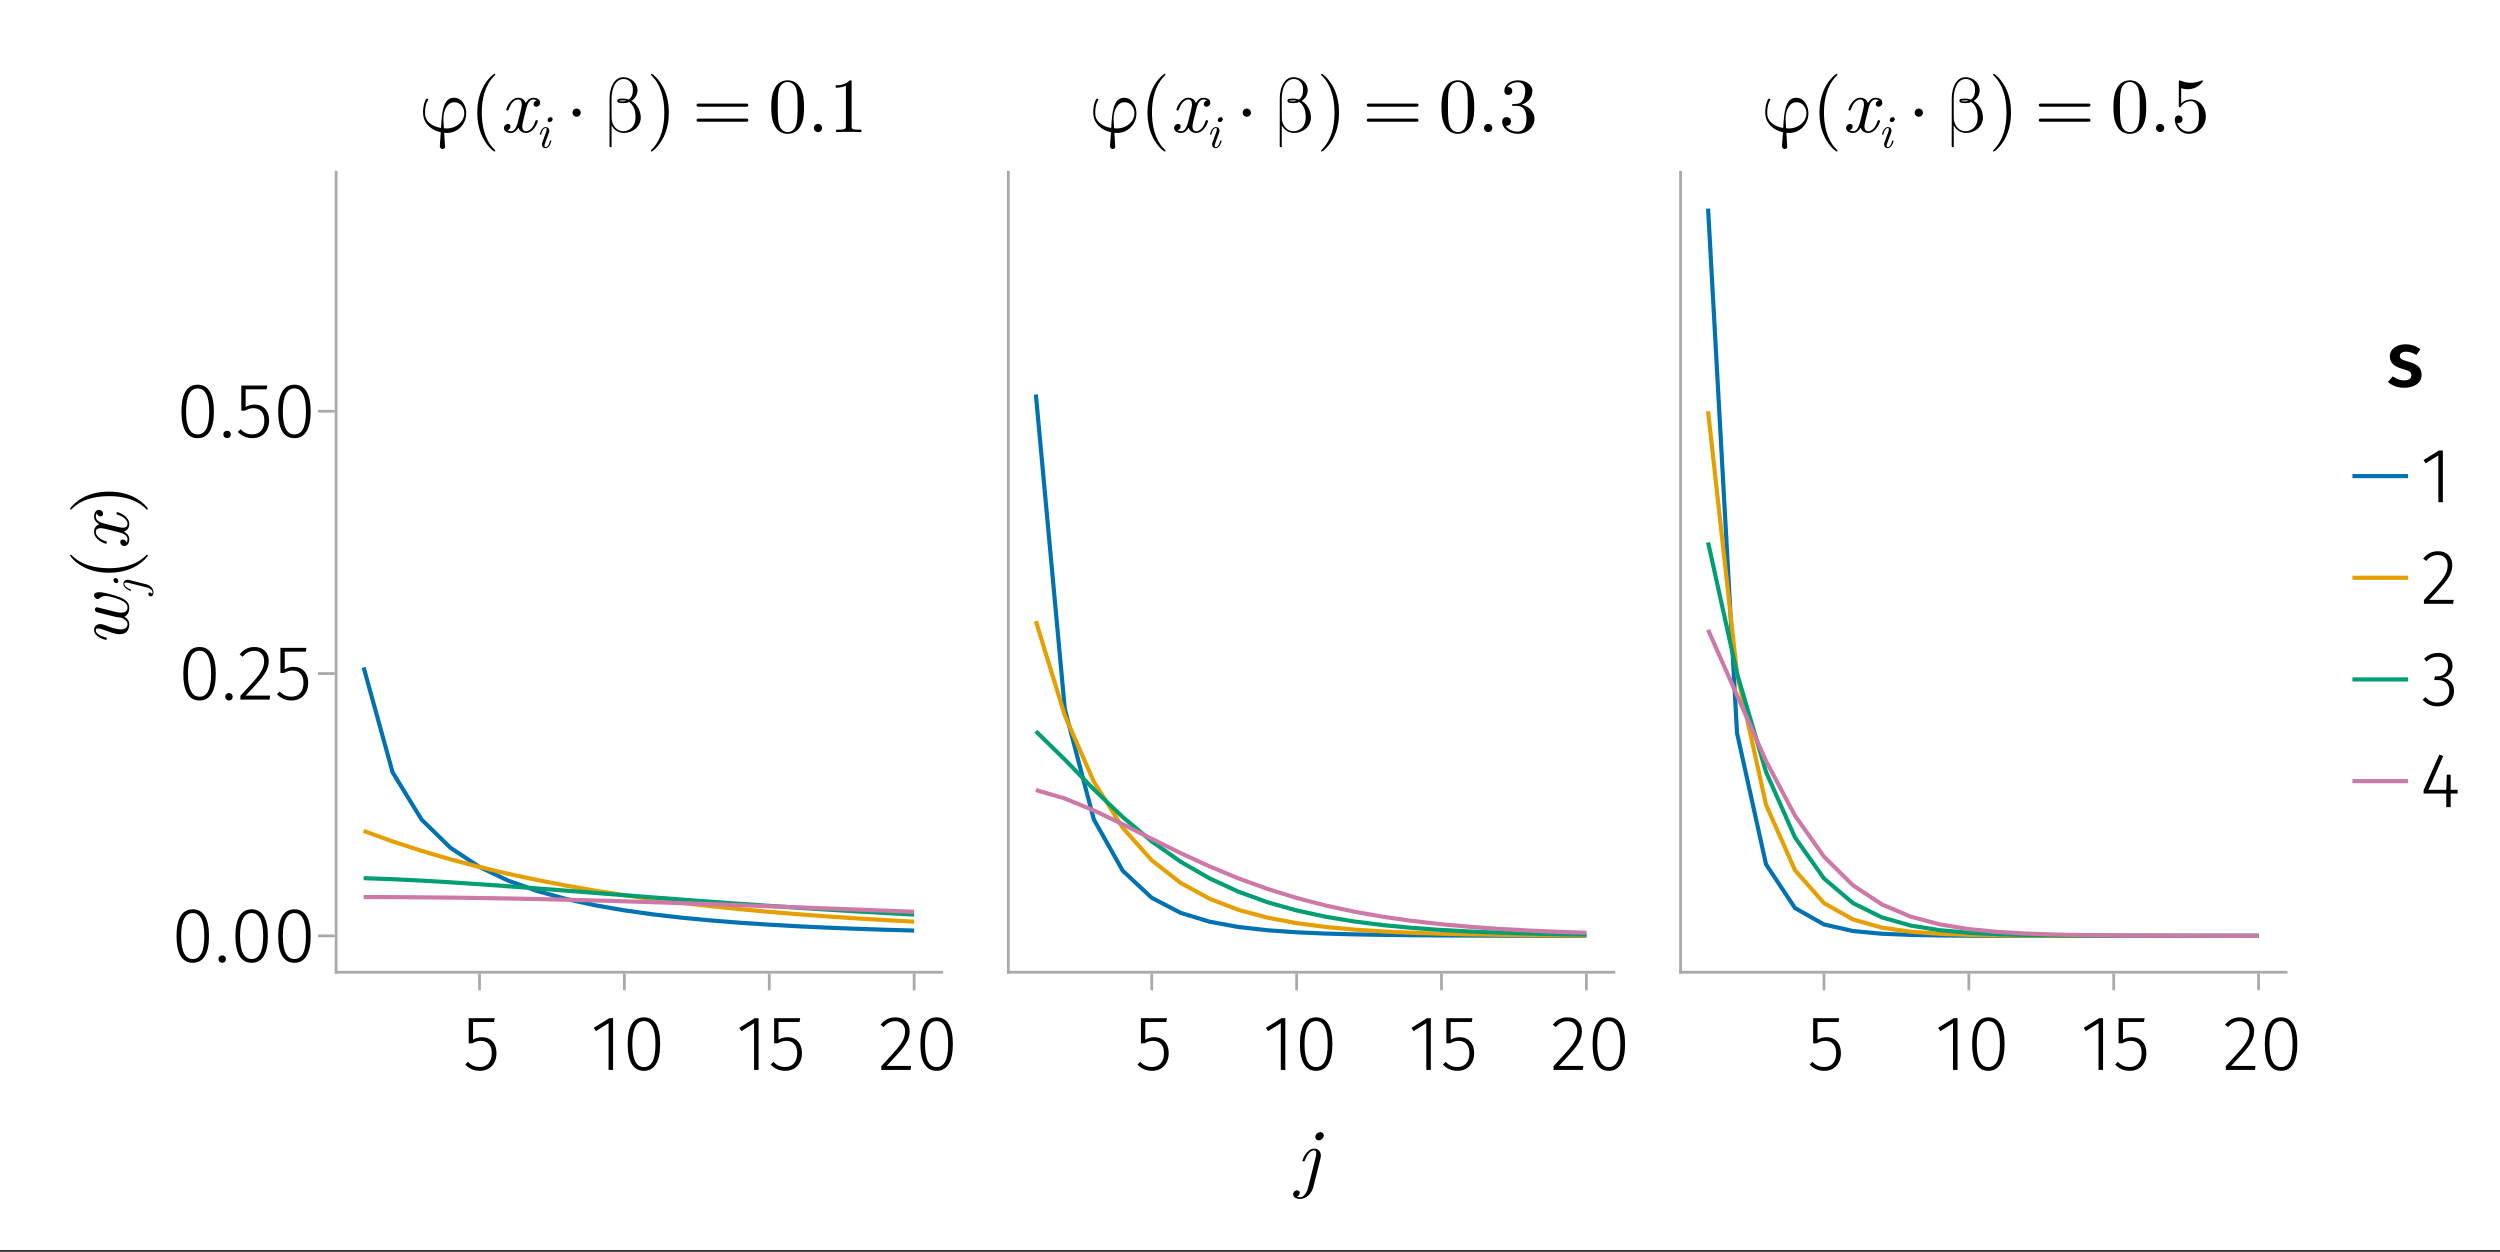 <?xml version="1.0" encoding="UTF-8"?>
<svg xmlns="http://www.w3.org/2000/svg" xmlns:xlink="http://www.w3.org/1999/xlink" width="675pt" height="338pt" viewBox="0 0 675 338" version="1.1">
<rect x="0" y="0" width="675" height="338" fill="#333333" stroke="none"/>
<defs>
<g>
<symbol overflow="visible" id="glyph0-0-XfZpCxG0">
<path style="stroke:none;" d="M 11.406 -22.047 L 11.406 7.344 L 2.578 7.344 L 2.578 -22.047 Z M 10.266 -20.953 L 3.734 -20.953 L 3.734 6.266 L 10.266 6.266 Z M 6.797 -9.469 C 7.641 -9.469 8.238 -9.242 8.594 -8.797 C 8.957 -8.348 9.141 -7.77 9.141 -7.062 C 9.141 -6.312 8.977 -5.734 8.656 -5.328 C 8.344 -4.922 7.836 -4.672 7.141 -4.578 L 7.141 -3.641 C 7.141 -3.484 7.086 -3.359 6.984 -3.266 C 6.879 -3.172 6.754 -3.125 6.609 -3.125 C 6.473 -3.125 6.352 -3.172 6.25 -3.266 C 6.145 -3.359 6.094 -3.484 6.094 -3.641 L 6.094 -5.391 C 6.832 -5.43 7.332 -5.566 7.594 -5.797 C 7.863 -6.035 8 -6.441 8 -7.016 C 8 -7.473 7.906 -7.828 7.719 -8.078 C 7.539 -8.336 7.207 -8.469 6.719 -8.469 C 6.312 -8.469 5.945 -8.391 5.625 -8.234 C 5.508 -8.191 5.422 -8.172 5.359 -8.172 C 5.203 -8.172 5.078 -8.211 4.984 -8.297 C 4.891 -8.391 4.844 -8.508 4.844 -8.656 C 4.844 -8.914 5.051 -9.113 5.469 -9.25 C 5.883 -9.395 6.328 -9.469 6.797 -9.469 Z M 6.609 -2.516 C 6.828 -2.516 7.004 -2.441 7.141 -2.297 C 7.273 -2.16 7.344 -1.988 7.344 -1.781 C 7.344 -1.562 7.273 -1.379 7.141 -1.234 C 7.004 -1.086 6.828 -1.016 6.609 -1.016 C 6.398 -1.016 6.223 -1.086 6.078 -1.234 C 5.941 -1.379 5.875 -1.562 5.875 -1.781 C 5.875 -1.988 5.941 -2.16 6.078 -2.297 C 6.223 -2.441 6.398 -2.516 6.609 -2.516 Z M 6.609 -2.516 "/>
</symbol>
<symbol overflow="visible" id="glyph0-1-XfZpCxG0">
<path style="stroke:none;" d="M 8.5 -12.953 L 2.828 -12.953 L 2.828 -8.188 C 3.598 -8.625 4.398 -8.844 5.234 -8.844 C 6.43 -8.844 7.383 -8.453 8.094 -7.672 C 8.801 -6.898 9.156 -5.844 9.156 -4.5 C 9.156 -3.582 8.969 -2.766 8.594 -2.047 C 8.227 -1.328 7.703 -0.766 7.016 -0.359 C 6.336 0.035 5.551 0.234 4.656 0.234 C 3.102 0.234 1.789 -0.328 0.719 -1.453 L 1.469 -2.188 C 1.914 -1.707 2.391 -1.352 2.891 -1.125 C 3.398 -0.906 3.988 -0.797 4.656 -0.797 C 5.656 -0.797 6.441 -1.129 7.016 -1.797 C 7.586 -2.461 7.875 -3.367 7.875 -4.516 C 7.875 -5.629 7.609 -6.461 7.078 -7.016 C 6.555 -7.578 5.848 -7.859 4.953 -7.859 C 4.504 -7.859 4.109 -7.801 3.766 -7.688 C 3.422 -7.582 3.039 -7.414 2.625 -7.188 L 1.656 -7.188 L 1.656 -13.969 L 8.688 -13.969 Z M 8.5 -12.953 "/>
</symbol>
<symbol overflow="visible" id="glyph0-2-XfZpCxG0">
<path style="stroke:none;" d="M 6.125 -13.969 L 6.125 0 L 4.906 0 L 4.906 -12.625 L 1.469 -10.484 L 0.906 -11.375 L 5.078 -13.969 Z M 6.125 -13.969 "/>
</symbol>
<symbol overflow="visible" id="glyph0-3-XfZpCxG0">
<path style="stroke:none;" d="M 5.781 -14.203 C 7.219 -14.203 8.305 -13.586 9.047 -12.359 C 9.785 -11.129 10.156 -9.332 10.156 -6.969 C 10.156 -4.613 9.781 -2.82 9.031 -1.594 C 8.289 -0.375 7.207 0.234 5.781 0.234 C 4.332 0.234 3.238 -0.375 2.5 -1.594 C 1.758 -2.82 1.391 -4.625 1.391 -7 C 1.391 -9.363 1.758 -11.156 2.5 -12.375 C 3.238 -13.594 4.332 -14.203 5.781 -14.203 Z M 5.781 -13.188 C 3.688 -13.188 2.641 -11.125 2.641 -7 C 2.641 -2.852 3.688 -0.781 5.781 -0.781 C 6.801 -0.781 7.57 -1.281 8.094 -2.281 C 8.625 -3.289 8.891 -4.852 8.891 -6.969 C 8.891 -9.082 8.625 -10.645 8.094 -11.656 C 7.57 -12.676 6.801 -13.188 5.781 -13.188 Z M 5.781 -13.188 "/>
</symbol>
<symbol overflow="visible" id="glyph1-0-XfZpCxG0">
<path style="stroke:none;" d="M 11.406 -22.047 L 11.406 7.344 L 2.578 7.344 L 2.578 -22.047 Z M 10.266 -20.953 L 3.734 -20.953 L 3.734 6.266 L 10.266 6.266 Z M 6.797 -9.469 C 7.641 -9.469 8.238 -9.242 8.594 -8.797 C 8.957 -8.348 9.141 -7.77 9.141 -7.062 C 9.141 -6.312 8.977 -5.734 8.656 -5.328 C 8.344 -4.922 7.836 -4.672 7.141 -4.578 L 7.141 -3.641 C 7.141 -3.484 7.086 -3.359 6.984 -3.266 C 6.879 -3.172 6.754 -3.125 6.609 -3.125 C 6.473 -3.125 6.352 -3.172 6.25 -3.266 C 6.145 -3.359 6.094 -3.484 6.094 -3.641 L 6.094 -5.391 C 6.832 -5.43 7.332 -5.566 7.594 -5.797 C 7.863 -6.035 8 -6.441 8 -7.016 C 8 -7.473 7.906 -7.828 7.719 -8.078 C 7.539 -8.336 7.207 -8.469 6.719 -8.469 C 6.312 -8.469 5.945 -8.391 5.625 -8.234 C 5.508 -8.191 5.422 -8.172 5.359 -8.172 C 5.203 -8.172 5.078 -8.211 4.984 -8.297 C 4.891 -8.391 4.844 -8.508 4.844 -8.656 C 4.844 -8.914 5.051 -9.113 5.469 -9.25 C 5.883 -9.395 6.328 -9.469 6.797 -9.469 Z M 6.609 -2.516 C 6.828 -2.516 7.004 -2.441 7.141 -2.297 C 7.273 -2.16 7.344 -1.988 7.344 -1.781 C 7.344 -1.562 7.273 -1.379 7.141 -1.234 C 7.004 -1.086 6.828 -1.016 6.609 -1.016 C 6.398 -1.016 6.223 -1.086 6.078 -1.234 C 5.941 -1.379 5.875 -1.562 5.875 -1.781 C 5.875 -1.988 5.941 -2.16 6.078 -2.297 C 6.223 -2.441 6.398 -2.516 6.609 -2.516 Z M 6.609 -2.516 "/>
</symbol>
<symbol overflow="visible" id="glyph1-1-XfZpCxG0">
<path style="stroke:none;" d="M 6.125 -13.969 L 6.125 0 L 4.906 0 L 4.906 -12.625 L 1.469 -10.484 L 0.906 -11.375 L 5.078 -13.969 Z M 6.125 -13.969 "/>
</symbol>
<symbol overflow="visible" id="glyph1-2-XfZpCxG0">
<path style="stroke:none;" d="M 8.5 -12.953 L 2.828 -12.953 L 2.828 -8.188 C 3.598 -8.625 4.398 -8.844 5.234 -8.844 C 6.43 -8.844 7.383 -8.453 8.094 -7.672 C 8.801 -6.898 9.156 -5.844 9.156 -4.5 C 9.156 -3.582 8.969 -2.766 8.594 -2.047 C 8.227 -1.328 7.703 -0.766 7.016 -0.359 C 6.336 0.035 5.551 0.234 4.656 0.234 C 3.102 0.234 1.789 -0.328 0.719 -1.453 L 1.469 -2.188 C 1.914 -1.707 2.391 -1.352 2.891 -1.125 C 3.398 -0.906 3.988 -0.797 4.656 -0.797 C 5.656 -0.797 6.441 -1.129 7.016 -1.797 C 7.586 -2.461 7.875 -3.367 7.875 -4.516 C 7.875 -5.629 7.609 -6.461 7.078 -7.016 C 6.555 -7.578 5.848 -7.859 4.953 -7.859 C 4.504 -7.859 4.109 -7.801 3.766 -7.688 C 3.422 -7.582 3.039 -7.414 2.625 -7.188 L 1.656 -7.188 L 1.656 -13.969 L 8.688 -13.969 Z M 8.5 -12.953 "/>
</symbol>
<symbol overflow="visible" id="glyph1-3-XfZpCxG0">
<path style="stroke:none;" d="M 4.719 -14.203 C 5.895 -14.203 6.828 -13.859 7.516 -13.172 C 8.211 -12.484 8.562 -11.598 8.562 -10.516 C 8.562 -9.609 8.375 -8.754 8 -7.953 C 7.625 -7.16 7.031 -6.285 6.219 -5.328 C 5.414 -4.379 4.117 -2.961 2.328 -1.078 L 8.953 -1.078 L 8.781 0 L 0.906 0 L 0.906 -1.031 C 2.82 -3.07 4.195 -4.586 5.031 -5.578 C 5.863 -6.566 6.453 -7.422 6.797 -8.141 C 7.141 -8.859 7.312 -9.629 7.312 -10.453 C 7.312 -11.285 7.066 -11.945 6.578 -12.438 C 6.098 -12.926 5.457 -13.172 4.656 -13.172 C 4.02 -13.172 3.453 -13.035 2.953 -12.766 C 2.453 -12.504 1.977 -12.109 1.531 -11.578 L 0.688 -12.203 C 1.25 -12.891 1.852 -13.395 2.5 -13.719 C 3.156 -14.039 3.895 -14.203 4.719 -14.203 Z M 4.719 -14.203 "/>
</symbol>
<symbol overflow="visible" id="glyph1-4-XfZpCxG0">
<path style="stroke:none;" d="M 5.781 -14.203 C 7.219 -14.203 8.305 -13.586 9.047 -12.359 C 9.785 -11.129 10.156 -9.332 10.156 -6.969 C 10.156 -4.613 9.781 -2.82 9.031 -1.594 C 8.289 -0.375 7.207 0.234 5.781 0.234 C 4.332 0.234 3.238 -0.375 2.5 -1.594 C 1.758 -2.82 1.391 -4.625 1.391 -7 C 1.391 -9.363 1.758 -11.156 2.5 -12.375 C 3.238 -13.594 4.332 -14.203 5.781 -14.203 Z M 5.781 -13.188 C 3.688 -13.188 2.641 -11.125 2.641 -7 C 2.641 -2.852 3.688 -0.781 5.781 -0.781 C 6.801 -0.781 7.57 -1.281 8.094 -2.281 C 8.625 -3.289 8.891 -4.852 8.891 -6.969 C 8.891 -9.082 8.625 -10.645 8.094 -11.656 C 7.57 -12.676 6.801 -13.188 5.781 -13.188 Z M 5.781 -13.188 "/>
</symbol>
<symbol overflow="visible" id="glyph1-5-XfZpCxG0">
<path style="stroke:none;" d="M 10.141 -4.688 L 10.141 -3.672 L 8.25 -3.672 L 8.25 0 L 7.062 0 L 7.062 -3.672 L 0.938 -3.672 L 0.938 -4.578 L 5.203 -14.203 L 6.234 -13.781 L 2.25 -4.688 L 7.062 -4.688 L 7.203 -8.781 L 8.25 -8.781 L 8.25 -4.688 Z M 10.141 -4.688 "/>
</symbol>
<symbol overflow="visible" id="glyph2-0-XfZpCxG0">
<path style="stroke:none;" d="M 11.406 -22.047 L 11.406 7.344 L 2.578 7.344 L 2.578 -22.047 Z M 10.266 -20.953 L 3.734 -20.953 L 3.734 6.266 L 10.266 6.266 Z M 6.797 -9.469 C 7.641 -9.469 8.238 -9.242 8.594 -8.797 C 8.957 -8.348 9.141 -7.77 9.141 -7.062 C 9.141 -6.312 8.977 -5.734 8.656 -5.328 C 8.344 -4.922 7.836 -4.672 7.141 -4.578 L 7.141 -3.641 C 7.141 -3.484 7.086 -3.359 6.984 -3.266 C 6.879 -3.172 6.754 -3.125 6.609 -3.125 C 6.473 -3.125 6.352 -3.172 6.25 -3.266 C 6.145 -3.359 6.094 -3.484 6.094 -3.641 L 6.094 -5.391 C 6.832 -5.43 7.332 -5.566 7.594 -5.797 C 7.863 -6.035 8 -6.441 8 -7.016 C 8 -7.473 7.906 -7.828 7.719 -8.078 C 7.539 -8.336 7.207 -8.469 6.719 -8.469 C 6.312 -8.469 5.945 -8.391 5.625 -8.234 C 5.508 -8.191 5.422 -8.172 5.359 -8.172 C 5.203 -8.172 5.078 -8.211 4.984 -8.297 C 4.891 -8.391 4.844 -8.508 4.844 -8.656 C 4.844 -8.914 5.051 -9.113 5.469 -9.25 C 5.883 -9.395 6.328 -9.469 6.797 -9.469 Z M 6.609 -2.516 C 6.828 -2.516 7.004 -2.441 7.141 -2.297 C 7.273 -2.16 7.344 -1.988 7.344 -1.781 C 7.344 -1.562 7.273 -1.379 7.141 -1.234 C 7.004 -1.086 6.828 -1.016 6.609 -1.016 C 6.398 -1.016 6.223 -1.086 6.078 -1.234 C 5.941 -1.379 5.875 -1.562 5.875 -1.781 C 5.875 -1.988 5.941 -2.16 6.078 -2.297 C 6.223 -2.441 6.398 -2.516 6.609 -2.516 Z M 6.609 -2.516 "/>
</symbol>
<symbol overflow="visible" id="glyph2-1-XfZpCxG0">
<path style="stroke:none;" d="M 5.781 -14.203 C 7.219 -14.203 8.305 -13.586 9.047 -12.359 C 9.785 -11.129 10.156 -9.332 10.156 -6.969 C 10.156 -4.613 9.781 -2.82 9.031 -1.594 C 8.289 -0.375 7.207 0.234 5.781 0.234 C 4.332 0.234 3.238 -0.375 2.5 -1.594 C 1.758 -2.82 1.391 -4.625 1.391 -7 C 1.391 -9.363 1.758 -11.156 2.5 -12.375 C 3.238 -13.594 4.332 -14.203 5.781 -14.203 Z M 5.781 -13.188 C 3.688 -13.188 2.641 -11.125 2.641 -7 C 2.641 -2.852 3.688 -0.781 5.781 -0.781 C 6.801 -0.781 7.57 -1.281 8.094 -2.281 C 8.625 -3.289 8.891 -4.852 8.891 -6.969 C 8.891 -9.082 8.625 -10.645 8.094 -11.656 C 7.57 -12.676 6.801 -13.188 5.781 -13.188 Z M 5.781 -13.188 "/>
</symbol>
<symbol overflow="visible" id="glyph2-2-XfZpCxG0">
<path style="stroke:none;" d="M 8.5 -12.953 L 2.828 -12.953 L 2.828 -8.188 C 3.598 -8.625 4.398 -8.844 5.234 -8.844 C 6.43 -8.844 7.383 -8.453 8.094 -7.672 C 8.801 -6.898 9.156 -5.844 9.156 -4.5 C 9.156 -3.582 8.969 -2.766 8.594 -2.047 C 8.227 -1.328 7.703 -0.766 7.016 -0.359 C 6.336 0.035 5.551 0.234 4.656 0.234 C 3.102 0.234 1.789 -0.328 0.719 -1.453 L 1.469 -2.188 C 1.914 -1.707 2.391 -1.352 2.891 -1.125 C 3.398 -0.906 3.988 -0.797 4.656 -0.797 C 5.656 -0.797 6.441 -1.129 7.016 -1.797 C 7.586 -2.461 7.875 -3.367 7.875 -4.516 C 7.875 -5.629 7.609 -6.461 7.078 -7.016 C 6.555 -7.578 5.848 -7.859 4.953 -7.859 C 4.504 -7.859 4.109 -7.801 3.766 -7.688 C 3.422 -7.582 3.039 -7.414 2.625 -7.188 L 1.656 -7.188 L 1.656 -13.969 L 8.688 -13.969 Z M 8.5 -12.953 "/>
</symbol>
<symbol overflow="visible" id="glyph3-0-XfZpCxG0">
<path style="stroke:none;" d=""/>
</symbol>
<symbol overflow="visible" id="glyph3-1-XfZpCxG0">
<path style="stroke:none;" d="M -7.891 -14.641 C -8.625 -14.641 -9.281 -14.391 -9.281 -13.781 C -9.281 -13.297 -8.797 -12.766 -8.312 -12.766 C -8.047 -12.766 -7.891 -12.922 -7.75 -13.047 C -7.203 -13.547 -6.531 -13.609 -6.094 -13.609 C -5.25 -13.609 -3.047 -12.938 -2.188 -12.578 C -1.094 -12.109 -0.234 -11.438 -0.234 -10.484 C -0.234 -9.422 -1.094 -9.094 -1.969 -9.094 C -2.156 -9.094 -2.672 -9.109 -3.594 -9.344 L -7.125 -10.234 C -7.578 -10.359 -8.422 -10.562 -8.5 -10.562 C -8.734 -10.562 -9.047 -10.391 -9.047 -9.969 C -9.047 -9.359 -8.484 -9.219 -8.312 -9.172 L -3.531 -7.984 C -2.938 -7.828 -2.5 -7.812 -2.203 -7.812 C -1.969 -7.812 -0.234 -7.156 -0.234 -6.047 C -0.234 -4.578 -1.781 -4.578 -2.062 -4.578 C -3.188 -4.578 -4.75 -5.125 -6.469 -5.781 C -6.859 -5.922 -7.188 -6.031 -7.578 -6.031 C -8.625 -6.031 -9.281 -5.328 -9.281 -4.438 C -9.281 -2.484 -6.172 -1.75 -6.047 -1.75 C -5.844 -1.75 -5.844 -1.953 -5.844 -2.062 C -5.844 -2.328 -5.875 -2.359 -6.172 -2.438 C -6.828 -2.609 -8.812 -3.172 -8.812 -4.391 C -8.812 -4.625 -8.75 -4.844 -8.219 -4.844 C -7.703 -4.844 -7.141 -4.641 -6.328 -4.344 C -3.469 -3.297 -2.922 -3.297 -2.359 -3.297 C -1.641 -3.297 -0.922 -3.469 -0.422 -4.016 C 0.172 -4.688 0.234 -5.625 0.234 -5.984 C 0.234 -6.656 -0.047 -7.391 -1.109 -8.016 C -0.344 -8.344 0.234 -9.172 0.234 -10.422 C 0.234 -11.672 -0.625 -12.562 -2.125 -13.188 C -3.547 -13.812 -6.781 -14.641 -7.891 -14.641 Z M -7.891 -14.641 "/>
</symbol>
<symbol overflow="visible" id="glyph4-0-XfZpCxG0">
<path style="stroke:none;" d=""/>
</symbol>
<symbol overflow="visible" id="glyph4-1-XfZpCxG0">
<path style="stroke:none;" d="M 0.688 -2.812 L -4.016 -3.984 C -4.062 -4 -4.25 -4.047 -4.438 -4.047 C -5.031 -4.047 -5.562 -3.672 -5.562 -2.953 C -5.562 -1.719 -3.719 -1.047 -3.625 -1.047 C -3.5 -1.047 -3.5 -1.172 -3.5 -1.234 C -3.5 -1.391 -3.516 -1.391 -3.719 -1.469 C -4.516 -1.781 -5.297 -2.297 -5.297 -2.953 C -5.297 -3.266 -5.016 -3.281 -4.781 -3.281 C -4.578 -3.281 -4.344 -3.25 -4.141 -3.203 L 0.703 -1.984 C 0.781 -1.984 2.297 -1.594 2.297 -0.672 C 2.297 -0.609 2.297 -0.391 2.172 -0.156 C 2.047 -0.609 1.594 -0.609 1.594 -0.609 C 1.422 -0.609 1.188 -0.5 1.188 -0.172 C 1.188 0.078 1.391 0.438 1.844 0.438 C 2.406 0.438 2.578 -0.203 2.578 -0.656 C 2.578 -1.703 1.641 -2.562 0.688 -2.812 Z M -7.688 -4.516 C -7.953 -4.516 -8.234 -4.312 -8.234 -3.938 C -8.234 -3.531 -7.844 -3.141 -7.438 -3.141 C -7.172 -3.141 -6.906 -3.344 -6.906 -3.703 C -6.906 -4.109 -7.297 -4.516 -7.688 -4.516 Z M -7.688 -4.516 "/>
</symbol>
<symbol overflow="visible" id="glyph5-0-XfZpCxG0">
<path style="stroke:none;" d="M 0 -1.047 L 0 -9.453 L -11.281 -9.453 L -11.281 -1.047 Z M -1.047 -2.094 L -10.234 -2.094 L -10.234 -8.406 L -1.047 -8.406 Z M -1.047 -2.094 "/>
</symbol>
<symbol overflow="visible" id="glyph5-1-XfZpCxG0">
<path style="stroke:none;" d="M 5.047 -6.953 C 4.984 -6.953 4.938 -6.953 4.578 -6.594 C 1.938 -3.969 -2.031 -3.297 -5.25 -3.297 C -8.906 -3.297 -12.562 -4.094 -15.188 -6.672 C -15.438 -6.953 -15.484 -6.953 -15.547 -6.953 C -15.688 -6.953 -15.75 -6.859 -15.75 -6.734 C -15.75 -6.531 -14.328 -4.641 -11.656 -3.406 C -9.344 -2.328 -7.016 -2.078 -5.25 -2.078 C -3.609 -2.078 -1.078 -2.312 1.297 -3.469 C 3.891 -4.719 5.25 -6.531 5.25 -6.734 C 5.25 -6.859 5.188 -6.953 5.047 -6.953 Z M 5.047 -6.953 "/>
</symbol>
<symbol overflow="visible" id="glyph6-0-XfZpCxG0">
<path style="stroke:none;" d=""/>
</symbol>
<symbol overflow="visible" id="glyph6-1-XfZpCxG0">
<path style="stroke:none;" d="M -3 -10.25 C -3.219 -10.25 -3.219 -10.078 -3.219 -9.938 C -3.219 -9.688 -3.188 -9.656 -2.859 -9.562 C -1.047 -8.984 -0.234 -7.938 -0.234 -7.062 C -0.234 -6.641 -0.484 -6.062 -1.578 -6.062 C -2.078 -6.062 -2.984 -6.297 -3.703 -6.469 L -6.578 -7.188 C -7.672 -7.469 -8.812 -8.047 -8.812 -9.031 C -8.812 -9.094 -8.812 -9.625 -8.531 -9.953 C -8.312 -9.109 -7.516 -9.109 -7.516 -9.109 C -7.25 -9.109 -6.844 -9.297 -6.844 -9.844 C -6.844 -10.234 -7.141 -10.875 -7.953 -10.875 C -9.031 -10.875 -9.281 -9.656 -9.281 -9.047 C -9.281 -7.891 -8.25 -7.203 -7.859 -7 C -9.109 -6.531 -9.281 -5.5 -9.281 -4.984 C -9.281 -2.875 -6.531 -1.75 -6.047 -1.75 C -5.844 -1.75 -5.844 -1.953 -5.844 -2.062 C -5.844 -2.328 -5.859 -2.328 -6.188 -2.438 C -8 -3 -8.812 -4.094 -8.812 -4.938 C -8.812 -5.547 -8.344 -5.938 -7.5 -5.938 C -7 -5.938 -5.969 -5.688 -5.188 -5.5 L -3.281 -5.016 C -1.906 -4.688 -0.234 -4.234 -0.234 -2.984 C -0.234 -2.922 -0.234 -2.422 -0.531 -2.062 C -0.688 -2.688 -1.219 -2.875 -1.531 -2.875 C -2.078 -2.875 -2.203 -2.438 -2.203 -2.156 C -2.203 -1.641 -1.766 -1.109 -1.078 -1.109 C -0.25 -1.109 0.234 -2 0.234 -2.969 C 0.234 -3.969 -0.562 -4.656 -1.203 -5.016 C 0 -5.438 0.234 -6.469 0.234 -7.016 C 0.234 -9.172 -2.578 -10.25 -3 -10.25 Z M -3 -10.25 "/>
</symbol>
<symbol overflow="visible" id="glyph7-0-XfZpCxG0">
<path style="stroke:none;" d="M 0 -1.047 L 0 -9.453 L -11.281 -9.453 L -11.281 -1.047 Z M -1.047 -2.094 L -10.234 -2.094 L -10.234 -8.406 L -1.047 -8.406 Z M -1.047 -2.094 "/>
</symbol>
<symbol overflow="visible" id="glyph7-1-XfZpCxG0">
<path style="stroke:none;" d="M -5.25 -6.062 C -6.891 -6.062 -9.422 -5.844 -11.797 -4.688 C -14.391 -3.422 -15.75 -1.609 -15.75 -1.406 C -15.75 -1.281 -15.672 -1.203 -15.547 -1.203 C -15.484 -1.203 -15.438 -1.203 -15.062 -1.594 C -12.984 -3.656 -9.641 -4.844 -5.25 -4.844 C -1.656 -4.844 2.031 -4.078 4.688 -1.469 C 4.938 -1.203 4.984 -1.203 5.047 -1.203 C 5.172 -1.203 5.25 -1.281 5.25 -1.406 C 5.25 -1.609 3.828 -3.5 1.156 -4.75 C -1.156 -5.812 -3.484 -6.062 -5.25 -6.062 Z M -5.25 -6.062 "/>
</symbol>
<symbol overflow="visible" id="glyph8-0-XfZpCxG0">
<path style="stroke:none;" d="M 11.406 -22.047 L 11.406 7.344 L 2.578 7.344 L 2.578 -22.047 Z M 10.266 -20.953 L 3.734 -20.953 L 3.734 6.266 L 10.266 6.266 Z M 6.797 -9.469 C 7.641 -9.469 8.238 -9.242 8.594 -8.797 C 8.957 -8.348 9.141 -7.77 9.141 -7.062 C 9.141 -6.312 8.977 -5.734 8.656 -5.328 C 8.344 -4.922 7.836 -4.672 7.141 -4.578 L 7.141 -3.641 C 7.141 -3.484 7.086 -3.359 6.984 -3.266 C 6.879 -3.172 6.754 -3.125 6.609 -3.125 C 6.473 -3.125 6.352 -3.172 6.25 -3.266 C 6.145 -3.359 6.094 -3.484 6.094 -3.641 L 6.094 -5.391 C 6.832 -5.43 7.332 -5.566 7.594 -5.797 C 7.863 -6.035 8 -6.441 8 -7.016 C 8 -7.473 7.906 -7.828 7.719 -8.078 C 7.539 -8.336 7.207 -8.469 6.719 -8.469 C 6.312 -8.469 5.945 -8.391 5.625 -8.234 C 5.508 -8.191 5.422 -8.172 5.359 -8.172 C 5.203 -8.172 5.078 -8.211 4.984 -8.297 C 4.891 -8.391 4.844 -8.508 4.844 -8.656 C 4.844 -8.914 5.051 -9.113 5.469 -9.25 C 5.883 -9.395 6.328 -9.469 6.797 -9.469 Z M 6.609 -2.516 C 6.828 -2.516 7.004 -2.441 7.141 -2.297 C 7.273 -2.16 7.344 -1.988 7.344 -1.781 C 7.344 -1.562 7.273 -1.379 7.141 -1.234 C 7.004 -1.086 6.828 -1.016 6.609 -1.016 C 6.398 -1.016 6.223 -1.086 6.078 -1.234 C 5.941 -1.379 5.875 -1.562 5.875 -1.781 C 5.875 -1.988 5.941 -2.16 6.078 -2.297 C 6.223 -2.441 6.398 -2.516 6.609 -2.516 Z M 6.609 -2.516 "/>
</symbol>
<symbol overflow="visible" id="glyph8-1-XfZpCxG0">
<path style="stroke:none;" d="M 5.781 -14.203 C 7.219 -14.203 8.305 -13.586 9.047 -12.359 C 9.785 -11.129 10.156 -9.332 10.156 -6.969 C 10.156 -4.613 9.781 -2.82 9.031 -1.594 C 8.289 -0.375 7.207 0.234 5.781 0.234 C 4.332 0.234 3.238 -0.375 2.5 -1.594 C 1.758 -2.82 1.391 -4.625 1.391 -7 C 1.391 -9.363 1.758 -11.156 2.5 -12.375 C 3.238 -13.594 4.332 -14.203 5.781 -14.203 Z M 5.781 -13.188 C 3.688 -13.188 2.641 -11.125 2.641 -7 C 2.641 -2.852 3.688 -0.781 5.781 -0.781 C 6.801 -0.781 7.57 -1.281 8.094 -2.281 C 8.625 -3.289 8.891 -4.852 8.891 -6.969 C 8.891 -9.082 8.625 -10.645 8.094 -11.656 C 7.57 -12.676 6.801 -13.188 5.781 -13.188 Z M 5.781 -13.188 "/>
</symbol>
<symbol overflow="visible" id="glyph9-0-XfZpCxG0">
<path style="stroke:none;" d="M 11.406 -22.047 L 11.406 7.344 L 2.578 7.344 L 2.578 -22.047 Z M 10.266 -20.953 L 3.734 -20.953 L 3.734 6.266 L 10.266 6.266 Z M 6.797 -9.469 C 7.641 -9.469 8.238 -9.242 8.594 -8.797 C 8.957 -8.348 9.141 -7.77 9.141 -7.062 C 9.141 -6.312 8.977 -5.734 8.656 -5.328 C 8.344 -4.922 7.836 -4.672 7.141 -4.578 L 7.141 -3.641 C 7.141 -3.484 7.086 -3.359 6.984 -3.266 C 6.879 -3.172 6.754 -3.125 6.609 -3.125 C 6.473 -3.125 6.352 -3.172 6.25 -3.266 C 6.145 -3.359 6.094 -3.484 6.094 -3.641 L 6.094 -5.391 C 6.832 -5.43 7.332 -5.566 7.594 -5.797 C 7.863 -6.035 8 -6.441 8 -7.016 C 8 -7.473 7.906 -7.828 7.719 -8.078 C 7.539 -8.336 7.207 -8.469 6.719 -8.469 C 6.312 -8.469 5.945 -8.391 5.625 -8.234 C 5.508 -8.191 5.422 -8.172 5.359 -8.172 C 5.203 -8.172 5.078 -8.211 4.984 -8.297 C 4.891 -8.391 4.844 -8.508 4.844 -8.656 C 4.844 -8.914 5.051 -9.113 5.469 -9.25 C 5.883 -9.395 6.328 -9.469 6.797 -9.469 Z M 6.609 -2.516 C 6.828 -2.516 7.004 -2.441 7.141 -2.297 C 7.273 -2.16 7.344 -1.988 7.344 -1.781 C 7.344 -1.562 7.273 -1.379 7.141 -1.234 C 7.004 -1.086 6.828 -1.016 6.609 -1.016 C 6.398 -1.016 6.223 -1.086 6.078 -1.234 C 5.941 -1.379 5.875 -1.562 5.875 -1.781 C 5.875 -1.988 5.941 -2.16 6.078 -2.297 C 6.223 -2.441 6.398 -2.516 6.609 -2.516 Z M 6.609 -2.516 "/>
</symbol>
<symbol overflow="visible" id="glyph9-1-XfZpCxG0">
<path style="stroke:none;" d="M 2.156 -1.766 C 2.457 -1.766 2.703 -1.672 2.891 -1.484 C 3.078 -1.297 3.172 -1.062 3.172 -0.781 C 3.172 -0.488 3.078 -0.242 2.891 -0.047 C 2.703 0.141 2.457 0.234 2.156 0.234 C 1.883 0.234 1.648 0.133 1.453 -0.062 C 1.254 -0.258 1.156 -0.5 1.156 -0.781 C 1.156 -1.062 1.254 -1.297 1.453 -1.484 C 1.648 -1.672 1.883 -1.766 2.156 -1.766 Z M 2.156 -1.766 "/>
</symbol>
<symbol overflow="visible" id="glyph9-2-XfZpCxG0">
<path style="stroke:none;" d="M 5.781 -14.203 C 7.219 -14.203 8.305 -13.586 9.047 -12.359 C 9.785 -11.129 10.156 -9.332 10.156 -6.969 C 10.156 -4.613 9.781 -2.82 9.031 -1.594 C 8.289 -0.375 7.207 0.234 5.781 0.234 C 4.332 0.234 3.238 -0.375 2.5 -1.594 C 1.758 -2.82 1.391 -4.625 1.391 -7 C 1.391 -9.363 1.758 -11.156 2.5 -12.375 C 3.238 -13.594 4.332 -14.203 5.781 -14.203 Z M 5.781 -13.188 C 3.688 -13.188 2.641 -11.125 2.641 -7 C 2.641 -2.852 3.688 -0.781 5.781 -0.781 C 6.801 -0.781 7.57 -1.281 8.094 -2.281 C 8.625 -3.289 8.891 -4.852 8.891 -6.969 C 8.891 -9.082 8.625 -10.645 8.094 -11.656 C 7.57 -12.676 6.801 -13.188 5.781 -13.188 Z M 5.781 -13.188 "/>
</symbol>
<symbol overflow="visible" id="glyph10-0-XfZpCxG0">
<path style="stroke:none;" d="M 11.406 -22.047 L 11.406 7.344 L 2.578 7.344 L 2.578 -22.047 Z M 10.266 -20.953 L 3.734 -20.953 L 3.734 6.266 L 10.266 6.266 Z M 6.797 -9.469 C 7.641 -9.469 8.238 -9.242 8.594 -8.797 C 8.957 -8.348 9.141 -7.77 9.141 -7.062 C 9.141 -6.312 8.977 -5.734 8.656 -5.328 C 8.344 -4.922 7.836 -4.672 7.141 -4.578 L 7.141 -3.641 C 7.141 -3.484 7.086 -3.359 6.984 -3.266 C 6.879 -3.172 6.754 -3.125 6.609 -3.125 C 6.473 -3.125 6.352 -3.172 6.25 -3.266 C 6.145 -3.359 6.094 -3.484 6.094 -3.641 L 6.094 -5.391 C 6.832 -5.43 7.332 -5.566 7.594 -5.797 C 7.863 -6.035 8 -6.441 8 -7.016 C 8 -7.473 7.906 -7.828 7.719 -8.078 C 7.539 -8.336 7.207 -8.469 6.719 -8.469 C 6.312 -8.469 5.945 -8.391 5.625 -8.234 C 5.508 -8.191 5.422 -8.172 5.359 -8.172 C 5.203 -8.172 5.078 -8.211 4.984 -8.297 C 4.891 -8.391 4.844 -8.508 4.844 -8.656 C 4.844 -8.914 5.051 -9.113 5.469 -9.25 C 5.883 -9.395 6.328 -9.469 6.797 -9.469 Z M 6.609 -2.516 C 6.828 -2.516 7.004 -2.441 7.141 -2.297 C 7.273 -2.16 7.344 -1.988 7.344 -1.781 C 7.344 -1.562 7.273 -1.379 7.141 -1.234 C 7.004 -1.086 6.828 -1.016 6.609 -1.016 C 6.398 -1.016 6.223 -1.086 6.078 -1.234 C 5.941 -1.379 5.875 -1.562 5.875 -1.781 C 5.875 -1.988 5.941 -2.16 6.078 -2.297 C 6.223 -2.441 6.398 -2.516 6.609 -2.516 Z M 6.609 -2.516 "/>
</symbol>
<symbol overflow="visible" id="glyph10-1-XfZpCxG0">
<path style="stroke:none;" d="M 5.781 -14.203 C 7.219 -14.203 8.305 -13.586 9.047 -12.359 C 9.785 -11.129 10.156 -9.332 10.156 -6.969 C 10.156 -4.613 9.781 -2.82 9.031 -1.594 C 8.289 -0.375 7.207 0.234 5.781 0.234 C 4.332 0.234 3.238 -0.375 2.5 -1.594 C 1.758 -2.82 1.391 -4.625 1.391 -7 C 1.391 -9.363 1.758 -11.156 2.5 -12.375 C 3.238 -13.594 4.332 -14.203 5.781 -14.203 Z M 5.781 -13.188 C 3.688 -13.188 2.641 -11.125 2.641 -7 C 2.641 -2.852 3.688 -0.781 5.781 -0.781 C 6.801 -0.781 7.57 -1.281 8.094 -2.281 C 8.625 -3.289 8.891 -4.852 8.891 -6.969 C 8.891 -9.082 8.625 -10.645 8.094 -11.656 C 7.57 -12.676 6.801 -13.188 5.781 -13.188 Z M 5.781 -13.188 "/>
</symbol>
<symbol overflow="visible" id="glyph11-0-XfZpCxG0">
<path style="stroke:none;" d="M 11.406 -22.047 L 11.406 7.344 L 2.578 7.344 L 2.578 -22.047 Z M 10.266 -20.953 L 3.734 -20.953 L 3.734 6.266 L 10.266 6.266 Z M 6.797 -9.469 C 7.641 -9.469 8.238 -9.242 8.594 -8.797 C 8.957 -8.348 9.141 -7.77 9.141 -7.062 C 9.141 -6.312 8.977 -5.734 8.656 -5.328 C 8.344 -4.922 7.836 -4.672 7.141 -4.578 L 7.141 -3.641 C 7.141 -3.484 7.086 -3.359 6.984 -3.266 C 6.879 -3.172 6.754 -3.125 6.609 -3.125 C 6.473 -3.125 6.352 -3.172 6.25 -3.266 C 6.145 -3.359 6.094 -3.484 6.094 -3.641 L 6.094 -5.391 C 6.832 -5.43 7.332 -5.566 7.594 -5.797 C 7.863 -6.035 8 -6.441 8 -7.016 C 8 -7.473 7.906 -7.828 7.719 -8.078 C 7.539 -8.336 7.207 -8.469 6.719 -8.469 C 6.312 -8.469 5.945 -8.391 5.625 -8.234 C 5.508 -8.191 5.422 -8.172 5.359 -8.172 C 5.203 -8.172 5.078 -8.211 4.984 -8.297 C 4.891 -8.391 4.844 -8.508 4.844 -8.656 C 4.844 -8.914 5.051 -9.113 5.469 -9.25 C 5.883 -9.395 6.328 -9.469 6.797 -9.469 Z M 6.609 -2.516 C 6.828 -2.516 7.004 -2.441 7.141 -2.297 C 7.273 -2.16 7.344 -1.988 7.344 -1.781 C 7.344 -1.562 7.273 -1.379 7.141 -1.234 C 7.004 -1.086 6.828 -1.016 6.609 -1.016 C 6.398 -1.016 6.223 -1.086 6.078 -1.234 C 5.941 -1.379 5.875 -1.562 5.875 -1.781 C 5.875 -1.988 5.941 -2.16 6.078 -2.297 C 6.223 -2.441 6.398 -2.516 6.609 -2.516 Z M 6.609 -2.516 "/>
</symbol>
<symbol overflow="visible" id="glyph11-1-XfZpCxG0">
<path style="stroke:none;" d="M 5.781 -14.203 C 7.219 -14.203 8.305 -13.586 9.047 -12.359 C 9.785 -11.129 10.156 -9.332 10.156 -6.969 C 10.156 -4.613 9.781 -2.82 9.031 -1.594 C 8.289 -0.375 7.207 0.234 5.781 0.234 C 4.332 0.234 3.238 -0.375 2.5 -1.594 C 1.758 -2.82 1.391 -4.625 1.391 -7 C 1.391 -9.363 1.758 -11.156 2.5 -12.375 C 3.238 -13.594 4.332 -14.203 5.781 -14.203 Z M 5.781 -13.188 C 3.688 -13.188 2.641 -11.125 2.641 -7 C 2.641 -2.852 3.688 -0.781 5.781 -0.781 C 6.801 -0.781 7.57 -1.281 8.094 -2.281 C 8.625 -3.289 8.891 -4.852 8.891 -6.969 C 8.891 -9.082 8.625 -10.645 8.094 -11.656 C 7.57 -12.676 6.801 -13.188 5.781 -13.188 Z M 5.781 -13.188 "/>
</symbol>
<symbol overflow="visible" id="glyph11-2-XfZpCxG0">
<path style="stroke:none;" d="M 8.5 -12.953 L 2.828 -12.953 L 2.828 -8.188 C 3.598 -8.625 4.398 -8.844 5.234 -8.844 C 6.43 -8.844 7.383 -8.453 8.094 -7.672 C 8.801 -6.898 9.156 -5.844 9.156 -4.5 C 9.156 -3.582 8.969 -2.766 8.594 -2.047 C 8.227 -1.328 7.703 -0.766 7.016 -0.359 C 6.336 0.035 5.551 0.234 4.656 0.234 C 3.102 0.234 1.789 -0.328 0.719 -1.453 L 1.469 -2.188 C 1.914 -1.707 2.391 -1.352 2.891 -1.125 C 3.398 -0.906 3.988 -0.797 4.656 -0.797 C 5.656 -0.797 6.441 -1.129 7.016 -1.797 C 7.586 -2.461 7.875 -3.367 7.875 -4.516 C 7.875 -5.629 7.609 -6.461 7.078 -7.016 C 6.555 -7.578 5.848 -7.859 4.953 -7.859 C 4.504 -7.859 4.109 -7.801 3.766 -7.688 C 3.422 -7.582 3.039 -7.414 2.625 -7.188 L 1.656 -7.188 L 1.656 -13.969 L 8.688 -13.969 Z M 8.5 -12.953 "/>
</symbol>
<symbol overflow="visible" id="glyph12-0-XfZpCxG0">
<path style="stroke:none;" d="M 11.406 -22.047 L 11.406 7.344 L 2.578 7.344 L 2.578 -22.047 Z M 10.266 -20.953 L 3.734 -20.953 L 3.734 6.266 L 10.266 6.266 Z M 6.797 -9.469 C 7.641 -9.469 8.238 -9.242 8.594 -8.797 C 8.957 -8.348 9.141 -7.77 9.141 -7.062 C 9.141 -6.312 8.977 -5.734 8.656 -5.328 C 8.344 -4.922 7.836 -4.672 7.141 -4.578 L 7.141 -3.641 C 7.141 -3.484 7.086 -3.359 6.984 -3.266 C 6.879 -3.172 6.754 -3.125 6.609 -3.125 C 6.473 -3.125 6.352 -3.172 6.25 -3.266 C 6.145 -3.359 6.094 -3.484 6.094 -3.641 L 6.094 -5.391 C 6.832 -5.43 7.332 -5.566 7.594 -5.797 C 7.863 -6.035 8 -6.441 8 -7.016 C 8 -7.473 7.906 -7.828 7.719 -8.078 C 7.539 -8.336 7.207 -8.469 6.719 -8.469 C 6.312 -8.469 5.945 -8.391 5.625 -8.234 C 5.508 -8.191 5.422 -8.172 5.359 -8.172 C 5.203 -8.172 5.078 -8.211 4.984 -8.297 C 4.891 -8.391 4.844 -8.508 4.844 -8.656 C 4.844 -8.914 5.051 -9.113 5.469 -9.25 C 5.883 -9.395 6.328 -9.469 6.797 -9.469 Z M 6.609 -2.516 C 6.828 -2.516 7.004 -2.441 7.141 -2.297 C 7.273 -2.16 7.344 -1.988 7.344 -1.781 C 7.344 -1.562 7.273 -1.379 7.141 -1.234 C 7.004 -1.086 6.828 -1.016 6.609 -1.016 C 6.398 -1.016 6.223 -1.086 6.078 -1.234 C 5.941 -1.379 5.875 -1.562 5.875 -1.781 C 5.875 -1.988 5.941 -2.16 6.078 -2.297 C 6.223 -2.441 6.398 -2.516 6.609 -2.516 Z M 6.609 -2.516 "/>
</symbol>
<symbol overflow="visible" id="glyph12-1-XfZpCxG0">
<path style="stroke:none;" d="M 2.156 -1.766 C 2.457 -1.766 2.703 -1.672 2.891 -1.484 C 3.078 -1.297 3.172 -1.062 3.172 -0.781 C 3.172 -0.488 3.078 -0.242 2.891 -0.047 C 2.703 0.141 2.457 0.234 2.156 0.234 C 1.883 0.234 1.648 0.133 1.453 -0.062 C 1.254 -0.258 1.156 -0.5 1.156 -0.781 C 1.156 -1.062 1.254 -1.297 1.453 -1.484 C 1.648 -1.672 1.883 -1.766 2.156 -1.766 Z M 2.156 -1.766 "/>
</symbol>
<symbol overflow="visible" id="glyph13-0-XfZpCxG0">
<path style="stroke:none;" d="M 11.406 -22.047 L 11.406 7.344 L 2.578 7.344 L 2.578 -22.047 Z M 10.266 -20.953 L 3.734 -20.953 L 3.734 6.266 L 10.266 6.266 Z M 6.797 -9.469 C 7.641 -9.469 8.238 -9.242 8.594 -8.797 C 8.957 -8.348 9.141 -7.77 9.141 -7.062 C 9.141 -6.312 8.977 -5.734 8.656 -5.328 C 8.344 -4.922 7.836 -4.672 7.141 -4.578 L 7.141 -3.641 C 7.141 -3.484 7.086 -3.359 6.984 -3.266 C 6.879 -3.172 6.754 -3.125 6.609 -3.125 C 6.473 -3.125 6.352 -3.172 6.25 -3.266 C 6.145 -3.359 6.094 -3.484 6.094 -3.641 L 6.094 -5.391 C 6.832 -5.43 7.332 -5.566 7.594 -5.797 C 7.863 -6.035 8 -6.441 8 -7.016 C 8 -7.473 7.906 -7.828 7.719 -8.078 C 7.539 -8.336 7.207 -8.469 6.719 -8.469 C 6.312 -8.469 5.945 -8.391 5.625 -8.234 C 5.508 -8.191 5.422 -8.172 5.359 -8.172 C 5.203 -8.172 5.078 -8.211 4.984 -8.297 C 4.891 -8.391 4.844 -8.508 4.844 -8.656 C 4.844 -8.914 5.051 -9.113 5.469 -9.25 C 5.883 -9.395 6.328 -9.469 6.797 -9.469 Z M 6.609 -2.516 C 6.828 -2.516 7.004 -2.441 7.141 -2.297 C 7.273 -2.16 7.344 -1.988 7.344 -1.781 C 7.344 -1.562 7.273 -1.379 7.141 -1.234 C 7.004 -1.086 6.828 -1.016 6.609 -1.016 C 6.398 -1.016 6.223 -1.086 6.078 -1.234 C 5.941 -1.379 5.875 -1.562 5.875 -1.781 C 5.875 -1.988 5.941 -2.16 6.078 -2.297 C 6.223 -2.441 6.398 -2.516 6.609 -2.516 Z M 6.609 -2.516 "/>
</symbol>
<symbol overflow="visible" id="glyph13-1-XfZpCxG0">
<path style="stroke:none;" d="M 4.719 -14.203 C 5.895 -14.203 6.828 -13.859 7.516 -13.172 C 8.211 -12.484 8.562 -11.598 8.562 -10.516 C 8.562 -9.609 8.375 -8.754 8 -7.953 C 7.625 -7.16 7.031 -6.285 6.219 -5.328 C 5.414 -4.379 4.117 -2.961 2.328 -1.078 L 8.953 -1.078 L 8.781 0 L 0.906 0 L 0.906 -1.031 C 2.82 -3.07 4.195 -4.586 5.031 -5.578 C 5.863 -6.566 6.453 -7.422 6.797 -8.141 C 7.141 -8.859 7.312 -9.629 7.312 -10.453 C 7.312 -11.285 7.066 -11.945 6.578 -12.438 C 6.098 -12.926 5.457 -13.172 4.656 -13.172 C 4.02 -13.172 3.453 -13.035 2.953 -12.766 C 2.453 -12.504 1.977 -12.109 1.531 -11.578 L 0.688 -12.203 C 1.25 -12.891 1.852 -13.395 2.5 -13.719 C 3.156 -14.039 3.895 -14.203 4.719 -14.203 Z M 4.719 -14.203 "/>
</symbol>
<symbol overflow="visible" id="glyph13-2-XfZpCxG0">
<path style="stroke:none;" d="M 8.5 -12.953 L 2.828 -12.953 L 2.828 -8.188 C 3.598 -8.625 4.398 -8.844 5.234 -8.844 C 6.43 -8.844 7.383 -8.453 8.094 -7.672 C 8.801 -6.898 9.156 -5.844 9.156 -4.5 C 9.156 -3.582 8.969 -2.766 8.594 -2.047 C 8.227 -1.328 7.703 -0.766 7.016 -0.359 C 6.336 0.035 5.551 0.234 4.656 0.234 C 3.102 0.234 1.789 -0.328 0.719 -1.453 L 1.469 -2.188 C 1.914 -1.707 2.391 -1.352 2.891 -1.125 C 3.398 -0.906 3.988 -0.797 4.656 -0.797 C 5.656 -0.797 6.441 -1.129 7.016 -1.797 C 7.586 -2.461 7.875 -3.367 7.875 -4.516 C 7.875 -5.629 7.609 -6.461 7.078 -7.016 C 6.555 -7.578 5.848 -7.859 4.953 -7.859 C 4.504 -7.859 4.109 -7.801 3.766 -7.688 C 3.422 -7.582 3.039 -7.414 2.625 -7.188 L 1.656 -7.188 L 1.656 -13.969 L 8.688 -13.969 Z M 8.5 -12.953 "/>
</symbol>
<symbol overflow="visible" id="glyph13-3-XfZpCxG0">
<path style="stroke:none;" d="M 5.781 -14.203 C 7.219 -14.203 8.305 -13.586 9.047 -12.359 C 9.785 -11.129 10.156 -9.332 10.156 -6.969 C 10.156 -4.613 9.781 -2.82 9.031 -1.594 C 8.289 -0.375 7.207 0.234 5.781 0.234 C 4.332 0.234 3.238 -0.375 2.5 -1.594 C 1.758 -2.82 1.391 -4.625 1.391 -7 C 1.391 -9.363 1.758 -11.156 2.5 -12.375 C 3.238 -13.594 4.332 -14.203 5.781 -14.203 Z M 5.781 -13.188 C 3.688 -13.188 2.641 -11.125 2.641 -7 C 2.641 -2.852 3.688 -0.781 5.781 -0.781 C 6.801 -0.781 7.57 -1.281 8.094 -2.281 C 8.625 -3.289 8.891 -4.852 8.891 -6.969 C 8.891 -9.082 8.625 -10.645 8.094 -11.656 C 7.57 -12.676 6.801 -13.188 5.781 -13.188 Z M 5.781 -13.188 "/>
</symbol>
<symbol overflow="visible" id="glyph13-4-XfZpCxG0">
<path style="stroke:none;" d="M 2.156 -1.766 C 2.457 -1.766 2.703 -1.672 2.891 -1.484 C 3.078 -1.297 3.172 -1.062 3.172 -0.781 C 3.172 -0.488 3.078 -0.242 2.891 -0.047 C 2.703 0.141 2.457 0.234 2.156 0.234 C 1.883 0.234 1.648 0.133 1.453 -0.062 C 1.254 -0.258 1.156 -0.5 1.156 -0.781 C 1.156 -1.062 1.254 -1.297 1.453 -1.484 C 1.648 -1.672 1.883 -1.766 2.156 -1.766 Z M 2.156 -1.766 "/>
</symbol>
<symbol overflow="visible" id="glyph14-0-XfZpCxG0">
<path style="stroke:none;" d="M 11.406 -22.047 L 11.406 7.344 L 2.578 7.344 L 2.578 -22.047 Z M 10.266 -20.953 L 3.734 -20.953 L 3.734 6.266 L 10.266 6.266 Z M 6.797 -9.469 C 7.641 -9.469 8.238 -9.242 8.594 -8.797 C 8.957 -8.348 9.141 -7.77 9.141 -7.062 C 9.141 -6.312 8.977 -5.734 8.656 -5.328 C 8.344 -4.922 7.836 -4.672 7.141 -4.578 L 7.141 -3.641 C 7.141 -3.484 7.086 -3.359 6.984 -3.266 C 6.879 -3.172 6.754 -3.125 6.609 -3.125 C 6.473 -3.125 6.352 -3.172 6.25 -3.266 C 6.145 -3.359 6.094 -3.484 6.094 -3.641 L 6.094 -5.391 C 6.832 -5.43 7.332 -5.566 7.594 -5.797 C 7.863 -6.035 8 -6.441 8 -7.016 C 8 -7.473 7.906 -7.828 7.719 -8.078 C 7.539 -8.336 7.207 -8.469 6.719 -8.469 C 6.312 -8.469 5.945 -8.391 5.625 -8.234 C 5.508 -8.191 5.422 -8.172 5.359 -8.172 C 5.203 -8.172 5.078 -8.211 4.984 -8.297 C 4.891 -8.391 4.844 -8.508 4.844 -8.656 C 4.844 -8.914 5.051 -9.113 5.469 -9.25 C 5.883 -9.395 6.328 -9.469 6.797 -9.469 Z M 6.609 -2.516 C 6.828 -2.516 7.004 -2.441 7.141 -2.297 C 7.273 -2.16 7.344 -1.988 7.344 -1.781 C 7.344 -1.562 7.273 -1.379 7.141 -1.234 C 7.004 -1.086 6.828 -1.016 6.609 -1.016 C 6.398 -1.016 6.223 -1.086 6.078 -1.234 C 5.941 -1.379 5.875 -1.562 5.875 -1.781 C 5.875 -1.988 5.941 -2.16 6.078 -2.297 C 6.223 -2.441 6.398 -2.516 6.609 -2.516 Z M 6.609 -2.516 "/>
</symbol>
<symbol overflow="visible" id="glyph14-1-XfZpCxG0">
<path style="stroke:none;" d="M 6.125 -13.969 L 6.125 0 L 4.906 0 L 4.906 -12.625 L 1.469 -10.484 L 0.906 -11.375 L 5.078 -13.969 Z M 6.125 -13.969 "/>
</symbol>
<symbol overflow="visible" id="glyph15-0-XfZpCxG0">
<path style="stroke:none;" d="M 11.406 -22.047 L 11.406 7.344 L 2.578 7.344 L 2.578 -22.047 Z M 10.266 -20.953 L 3.734 -20.953 L 3.734 6.266 L 10.266 6.266 Z M 6.797 -9.469 C 7.641 -9.469 8.238 -9.242 8.594 -8.797 C 8.957 -8.348 9.141 -7.77 9.141 -7.062 C 9.141 -6.312 8.977 -5.734 8.656 -5.328 C 8.344 -4.922 7.836 -4.672 7.141 -4.578 L 7.141 -3.641 C 7.141 -3.484 7.086 -3.359 6.984 -3.266 C 6.879 -3.172 6.754 -3.125 6.609 -3.125 C 6.473 -3.125 6.352 -3.172 6.25 -3.266 C 6.145 -3.359 6.094 -3.484 6.094 -3.641 L 6.094 -5.391 C 6.832 -5.43 7.332 -5.566 7.594 -5.797 C 7.863 -6.035 8 -6.441 8 -7.016 C 8 -7.473 7.906 -7.828 7.719 -8.078 C 7.539 -8.336 7.207 -8.469 6.719 -8.469 C 6.312 -8.469 5.945 -8.391 5.625 -8.234 C 5.508 -8.191 5.422 -8.172 5.359 -8.172 C 5.203 -8.172 5.078 -8.211 4.984 -8.297 C 4.891 -8.391 4.844 -8.508 4.844 -8.656 C 4.844 -8.914 5.051 -9.113 5.469 -9.25 C 5.883 -9.395 6.328 -9.469 6.797 -9.469 Z M 6.609 -2.516 C 6.828 -2.516 7.004 -2.441 7.141 -2.297 C 7.273 -2.16 7.344 -1.988 7.344 -1.781 C 7.344 -1.562 7.273 -1.379 7.141 -1.234 C 7.004 -1.086 6.828 -1.016 6.609 -1.016 C 6.398 -1.016 6.223 -1.086 6.078 -1.234 C 5.941 -1.379 5.875 -1.562 5.875 -1.781 C 5.875 -1.988 5.941 -2.16 6.078 -2.297 C 6.223 -2.441 6.398 -2.516 6.609 -2.516 Z M 6.609 -2.516 "/>
</symbol>
<symbol overflow="visible" id="glyph15-1-XfZpCxG0">
<path style="stroke:none;" d="M 8.5 -12.953 L 2.828 -12.953 L 2.828 -8.188 C 3.598 -8.625 4.398 -8.844 5.234 -8.844 C 6.43 -8.844 7.383 -8.453 8.094 -7.672 C 8.801 -6.898 9.156 -5.844 9.156 -4.5 C 9.156 -3.582 8.969 -2.766 8.594 -2.047 C 8.227 -1.328 7.703 -0.766 7.016 -0.359 C 6.336 0.035 5.551 0.234 4.656 0.234 C 3.102 0.234 1.789 -0.328 0.719 -1.453 L 1.469 -2.188 C 1.914 -1.707 2.391 -1.352 2.891 -1.125 C 3.398 -0.906 3.988 -0.797 4.656 -0.797 C 5.656 -0.797 6.441 -1.129 7.016 -1.797 C 7.586 -2.461 7.875 -3.367 7.875 -4.516 C 7.875 -5.629 7.609 -6.461 7.078 -7.016 C 6.555 -7.578 5.848 -7.859 4.953 -7.859 C 4.504 -7.859 4.109 -7.801 3.766 -7.688 C 3.422 -7.582 3.039 -7.414 2.625 -7.188 L 1.656 -7.188 L 1.656 -13.969 L 8.688 -13.969 Z M 8.5 -12.953 "/>
</symbol>
<symbol overflow="visible" id="glyph15-2-XfZpCxG0">
<path style="stroke:none;" d="M 6.125 -13.969 L 6.125 0 L 4.906 0 L 4.906 -12.625 L 1.469 -10.484 L 0.906 -11.375 L 5.078 -13.969 Z M 6.125 -13.969 "/>
</symbol>
<symbol overflow="visible" id="glyph16-0-XfZpCxG0">
<path style="stroke:none;" d=""/>
</symbol>
<symbol overflow="visible" id="glyph16-1-XfZpCxG0">
<path style="stroke:none;" d="M 4.688 1.156 L 6.641 -6.703 C 6.656 -6.766 6.734 -7.094 6.734 -7.391 C 6.734 -8.375 6.109 -9.281 4.938 -9.281 C 2.859 -9.281 1.75 -6.188 1.75 -6.047 C 1.75 -5.844 1.953 -5.844 2.062 -5.844 C 2.328 -5.844 2.328 -5.859 2.453 -6.188 C 2.984 -7.516 3.828 -8.812 4.906 -8.812 C 5.438 -8.812 5.484 -8.359 5.484 -7.984 C 5.484 -7.641 5.422 -7.25 5.328 -6.906 L 3.312 1.172 C 3.297 1.297 2.641 3.844 1.109 3.844 C 1.016 3.844 0.656 3.844 0.266 3.641 C 1.016 3.406 1.031 2.641 1.031 2.641 C 1.031 2.375 0.844 1.969 0.297 1.969 C -0.125 1.969 -0.734 2.328 -0.734 3.062 C -0.734 4.016 0.344 4.312 1.094 4.312 C 2.828 4.312 4.281 2.734 4.688 1.156 Z M 7.516 -12.828 C 7.516 -13.266 7.203 -13.734 6.578 -13.734 C 5.906 -13.734 5.234 -13.078 5.234 -12.406 C 5.234 -11.953 5.562 -11.516 6.172 -11.516 C 6.844 -11.516 7.516 -12.156 7.516 -12.828 Z M 7.516 -12.828 "/>
</symbol>
<symbol overflow="visible" id="glyph17-0-XfZpCxG0">
<path style="stroke:none;" d=""/>
</symbol>
<symbol overflow="visible" id="glyph17-1-XfZpCxG0">
<path style="stroke:none;" d="M 12.391 -6.391 C 11.984 -8.016 10.859 -9.281 9.281 -9.281 C 6.234 -9.281 5.984 -5.203 5.75 -1.109 C 3.375 -1.531 1.906 -2.703 1.531 -4.219 C 1.391 -4.812 1.281 -7.125 2.188 -8.562 C 2.312 -8.75 2.281 -8.844 2.281 -8.844 C 2.266 -8.922 2.188 -9.047 1.969 -9.047 C 1.391 -9.047 0.547 -6 1.047 -3.984 C 1.531 -2.016 3.297 -0.484 5.688 0.047 L 5.438 3.562 C 5.438 3.844 5.422 3.891 5.438 3.984 C 5.562 4.453 5.984 4.578 6.188 4.578 C 6.297 4.578 6.766 4.516 6.844 4.031 C 6.859 3.859 6.797 3.172 6.609 0.188 C 6.797 0.203 6.969 0.234 7.328 0.234 C 10.812 0.234 13.234 -3.062 12.391 -6.391 Z M 11.922 -5.922 C 12.516 -3.547 10.438 -0.984 7.203 -0.984 C 7.031 -0.984 7 -0.984 6.828 -1.016 C 6.578 -1.016 6.547 -1.031 6.531 -1.094 L 6.391 -3.359 C 6.359 -6.047 7.5 -8.062 9.359 -8.062 C 10.812 -8.062 11.672 -6.938 11.922 -5.922 Z M 11.922 -5.922 "/>
</symbol>
<symbol overflow="visible" id="glyph17-2-XfZpCxG0">
<path style="stroke:none;" d="M 4.031 -5.25 C 4.031 -5.859 3.531 -6.359 2.922 -6.359 C 2.312 -6.359 1.812 -5.859 1.812 -5.25 C 1.812 -4.641 2.312 -4.141 2.922 -4.141 C 3.531 -4.141 4.031 -4.641 4.031 -5.25 Z M 4.031 -5.25 "/>
</symbol>
<symbol overflow="visible" id="glyph18-0-XfZpCxG0">
<path style="stroke:none;" d="M 1.047 0 L 9.453 0 L 9.453 -11.281 L 1.047 -11.281 Z M 2.094 -1.047 L 2.094 -10.234 L 8.406 -10.234 L 8.406 -1.047 Z M 2.094 -1.047 "/>
</symbol>
<symbol overflow="visible" id="glyph18-1-XfZpCxG0">
<path style="stroke:none;" d="M 6.953 5.047 C 6.953 4.984 6.953 4.938 6.594 4.578 C 3.969 1.938 3.297 -2.031 3.297 -5.25 C 3.297 -8.906 4.094 -12.562 6.672 -15.188 C 6.953 -15.438 6.953 -15.484 6.953 -15.547 C 6.953 -15.688 6.859 -15.75 6.734 -15.75 C 6.531 -15.75 4.641 -14.328 3.406 -11.656 C 2.328 -9.344 2.078 -7.016 2.078 -5.25 C 2.078 -3.609 2.312 -1.078 3.469 1.297 C 4.719 3.891 6.531 5.25 6.734 5.25 C 6.859 5.25 6.953 5.188 6.953 5.047 Z M 6.953 5.047 "/>
</symbol>
<symbol overflow="visible" id="glyph19-0-XfZpCxG0">
<path style="stroke:none;" d=""/>
</symbol>
<symbol overflow="visible" id="glyph19-1-XfZpCxG0">
<path style="stroke:none;" d="M 10.25 -3 C 10.25 -3.219 10.078 -3.219 9.938 -3.219 C 9.688 -3.219 9.656 -3.188 9.562 -2.859 C 8.984 -1.047 7.938 -0.234 7.062 -0.234 C 6.641 -0.234 6.062 -0.484 6.062 -1.578 C 6.062 -2.078 6.297 -2.984 6.469 -3.703 L 7.188 -6.578 C 7.469 -7.672 8.047 -8.812 9.031 -8.812 C 9.094 -8.812 9.625 -8.812 9.953 -8.531 C 9.109 -8.312 9.109 -7.516 9.109 -7.516 C 9.109 -7.25 9.297 -6.844 9.844 -6.844 C 10.234 -6.844 10.875 -7.141 10.875 -7.953 C 10.875 -9.031 9.656 -9.281 9.047 -9.281 C 7.891 -9.281 7.203 -8.25 7 -7.859 C 6.531 -9.109 5.5 -9.281 4.984 -9.281 C 2.875 -9.281 1.75 -6.531 1.75 -6.047 C 1.75 -5.844 1.953 -5.844 2.062 -5.844 C 2.328 -5.844 2.328 -5.859 2.438 -6.188 C 3 -8 4.094 -8.812 4.938 -8.812 C 5.547 -8.812 5.938 -8.344 5.938 -7.5 C 5.938 -7 5.688 -5.969 5.5 -5.188 L 5.016 -3.281 C 4.688 -1.906 4.234 -0.234 2.984 -0.234 C 2.922 -0.234 2.422 -0.234 2.062 -0.531 C 2.688 -0.688 2.875 -1.219 2.875 -1.531 C 2.875 -2.078 2.438 -2.203 2.156 -2.203 C 1.641 -2.203 1.109 -1.766 1.109 -1.078 C 1.109 -0.25 2 0.234 2.969 0.234 C 3.969 0.234 4.656 -0.562 5.016 -1.203 C 5.438 0 6.469 0.234 7.016 0.234 C 9.172 0.234 10.25 -2.578 10.25 -3 Z M 10.25 -3 "/>
</symbol>
<symbol overflow="visible" id="glyph20-0-XfZpCxG0">
<path style="stroke:none;" d=""/>
</symbol>
<symbol overflow="visible" id="glyph20-1-XfZpCxG0">
<path style="stroke:none;" d="M 4.172 -1.797 C 4.172 -1.922 4.062 -1.922 3.984 -1.922 C 3.812 -1.922 3.812 -1.906 3.766 -1.719 C 3.672 -1.344 3.328 -0.141 2.594 -0.141 C 2.5 -0.141 2.312 -0.156 2.312 -0.484 C 2.312 -0.812 2.484 -1.234 2.641 -1.703 L 3.453 -3.859 C 3.578 -4.219 3.609 -4.312 3.609 -4.562 C 3.609 -5.25 3.125 -5.562 2.656 -5.562 C 1.469 -5.562 1.047 -3.688 1.047 -3.625 C 1.047 -3.5 1.172 -3.5 1.234 -3.5 C 1.391 -3.5 1.406 -3.531 1.453 -3.703 C 1.578 -4.125 1.906 -5.297 2.625 -5.297 C 2.766 -5.297 2.906 -5.219 2.906 -4.938 C 2.906 -4.641 2.766 -4.266 2.688 -4.031 L 2.297 -2.984 L 1.844 -1.734 C 1.656 -1.266 1.609 -1.125 1.609 -0.875 C 1.609 -0.375 1.922 0.141 2.562 0.141 C 3.75 0.141 4.172 -1.75 4.172 -1.797 Z M 4.516 -7.688 C 4.516 -7.953 4.312 -8.234 3.938 -8.234 C 3.531 -8.234 3.141 -7.844 3.141 -7.438 C 3.141 -7.172 3.344 -6.906 3.703 -6.906 C 4.109 -6.906 4.516 -7.297 4.516 -7.688 Z M 4.516 -7.688 "/>
</symbol>
<symbol overflow="visible" id="glyph21-0-XfZpCxG0">
<path style="stroke:none;" d=""/>
</symbol>
<symbol overflow="visible" id="glyph21-1-XfZpCxG0">
<path style="stroke:none;" d="M 10.203 -3.906 C 10.188 -4.375 10.141 -4.828 10.031 -5.25 C 9.828 -6.094 9.406 -6.859 8.844 -7.516 C 8.484 -7.875 8.125 -8.188 7.703 -8.422 C 7.875 -8.547 8.062 -8.672 8.234 -8.844 C 8.906 -9.469 9.328 -10.328 9.328 -11.281 C 9.328 -11.547 9.297 -11.797 9.234 -12.047 C 9.078 -12.703 8.688 -13.312 8.188 -13.781 C 7.453 -14.453 6.484 -14.828 5.5 -14.828 C 2.984 -14.828 1.781 -11.953 1.781 -9.094 L 1.766 3.828 C 1.812 3.984 1.906 4.078 2.031 4.078 L 2.141 4.078 C 2.25 4.078 2.328 4.016 2.328 3.922 L 2.312 -1.828 C 2.984 -0.609 4.156 0.234 5.594 0.234 C 6.781 0.234 7.953 -0.172 8.859 -0.969 C 9.688 -1.719 10.188 -2.797 10.203 -3.906 Z M 8.781 -4.016 C 8.781 -3.047 8.562 -2.062 7.922 -1.328 C 7.312 -0.625 6.406 -0.234 5.484 -0.234 C 3.969 -0.234 2.828 -1.391 2.453 -2.875 C 2.375 -3.219 2.328 -3.547 2.328 -3.906 L 2.312 -8.984 C 2.328 -11.641 3.281 -14.344 5.594 -14.344 C 6.297 -14.344 6.969 -14.047 7.438 -13.5 C 7.703 -13.188 7.859 -12.828 7.953 -12.438 C 8.047 -12.094 8.078 -11.734 8.078 -11.375 C 8.078 -10.578 7.922 -9.781 7.406 -9.172 C 7.281 -9.031 7.125 -8.891 6.969 -8.781 C 6.516 -8.953 5.984 -9.047 5.484 -9.047 C 4.719 -9.047 3.844 -9.047 3.844 -8.484 L 3.859 -8.344 C 3.984 -7.828 4.844 -7.828 5.594 -7.828 C 6.109 -7.828 6.609 -7.922 7.094 -8.109 C 7.406 -7.891 7.688 -7.625 7.922 -7.281 C 8.25 -6.844 8.438 -6.359 8.594 -5.844 C 8.734 -5.25 8.781 -4.625 8.781 -4.016 Z M 6.359 -8.469 C 6.094 -8.359 5.781 -8.297 5.484 -8.297 C 5.016 -8.297 4.375 -8.297 4.375 -8.375 C 4.391 -8.562 5.078 -8.562 5.594 -8.562 C 5.859 -8.562 6.125 -8.531 6.359 -8.469 Z M 6.359 -8.469 "/>
</symbol>
<symbol overflow="visible" id="glyph21-2-XfZpCxG0">
<path style="stroke:none;" d="M 15.156 -7.281 C 15.156 -7.516 14.969 -7.703 14.734 -7.703 L 1.594 -7.703 C 1.359 -7.703 1.172 -7.516 1.172 -7.281 C 1.172 -7.062 1.359 -6.859 1.594 -6.859 L 14.734 -6.859 C 14.969 -6.859 15.156 -7.062 15.156 -7.281 Z M 15.156 -3.219 C 15.156 -3.438 14.969 -3.641 14.734 -3.641 L 1.594 -3.641 C 1.359 -3.641 1.172 -3.438 1.172 -3.219 C 1.172 -2.984 1.359 -2.797 1.594 -2.797 L 14.734 -2.797 C 14.969 -2.797 15.156 -2.984 15.156 -3.219 Z M 15.156 -3.219 "/>
</symbol>
<symbol overflow="visible" id="glyph21-3-XfZpCxG0">
<path style="stroke:none;" d="M 12.391 -6.391 C 11.984 -8.016 10.859 -9.281 9.281 -9.281 C 6.234 -9.281 5.984 -5.203 5.75 -1.109 C 3.375 -1.531 1.906 -2.703 1.531 -4.219 C 1.391 -4.812 1.281 -7.125 2.188 -8.562 C 2.312 -8.75 2.281 -8.844 2.281 -8.844 C 2.266 -8.922 2.188 -9.047 1.969 -9.047 C 1.391 -9.047 0.547 -6 1.047 -3.984 C 1.531 -2.016 3.297 -0.484 5.688 0.047 L 5.438 3.562 C 5.438 3.844 5.422 3.891 5.438 3.984 C 5.562 4.453 5.984 4.578 6.188 4.578 C 6.297 4.578 6.766 4.516 6.844 4.031 C 6.859 3.859 6.797 3.172 6.609 0.188 C 6.797 0.203 6.969 0.234 7.328 0.234 C 10.812 0.234 13.234 -3.062 12.391 -6.391 Z M 11.922 -5.922 C 12.516 -3.547 10.438 -0.984 7.203 -0.984 C 7.031 -0.984 7 -0.984 6.828 -1.016 C 6.578 -1.016 6.547 -1.031 6.531 -1.094 L 6.391 -3.359 C 6.359 -6.047 7.5 -8.062 9.359 -8.062 C 10.812 -8.062 11.672 -6.938 11.922 -5.922 Z M 11.922 -5.922 "/>
</symbol>
<symbol overflow="visible" id="glyph21-4-XfZpCxG0">
<path style="stroke:none;" d="M 4.031 -5.25 C 4.031 -5.859 3.531 -6.359 2.922 -6.359 C 2.312 -6.359 1.812 -5.859 1.812 -5.25 C 1.812 -4.641 2.312 -4.141 2.922 -4.141 C 3.531 -4.141 4.031 -4.641 4.031 -5.25 Z M 4.031 -5.25 "/>
</symbol>
<symbol overflow="visible" id="glyph22-0-XfZpCxG0">
<path style="stroke:none;" d="M 1.047 0 L 9.453 0 L 9.453 -11.281 L 1.047 -11.281 Z M 2.094 -1.047 L 2.094 -10.234 L 8.406 -10.234 L 8.406 -1.047 Z M 2.094 -1.047 "/>
</symbol>
<symbol overflow="visible" id="glyph22-1-XfZpCxG0">
<path style="stroke:none;" d="M 6.062 -5.25 C 6.062 -6.891 5.844 -9.422 4.688 -11.797 C 3.422 -14.391 1.609 -15.75 1.406 -15.75 C 1.281 -15.75 1.203 -15.672 1.203 -15.547 C 1.203 -15.484 1.203 -15.438 1.594 -15.062 C 3.656 -12.984 4.844 -9.641 4.844 -5.25 C 4.844 -1.656 4.078 2.031 1.469 4.688 C 1.203 4.938 1.203 4.984 1.203 5.047 C 1.203 5.172 1.281 5.25 1.406 5.25 C 1.609 5.25 3.5 3.828 4.75 1.156 C 5.812 -1.156 6.062 -3.484 6.062 -5.25 Z M 6.062 -5.25 "/>
</symbol>
<symbol overflow="visible" id="glyph22-2-XfZpCxG0">
<path style="stroke:none;" d="M 4.031 -1.109 C 4.031 -1.719 3.531 -2.219 2.922 -2.219 C 2.312 -2.219 1.812 -1.719 1.812 -1.109 C 1.812 -0.5 2.312 0 2.922 0 C 3.531 0 4.031 -0.5 4.031 -1.109 Z M 4.031 -1.109 "/>
</symbol>
<symbol overflow="visible" id="glyph23-0-XfZpCxG0">
<path style="stroke:none;" d="M 1.047 0 L 9.453 0 L 9.453 -11.281 L 1.047 -11.281 Z M 2.094 -1.047 L 2.094 -10.234 L 8.406 -10.234 L 8.406 -1.047 Z M 2.094 -1.047 "/>
</symbol>
<symbol overflow="visible" id="glyph23-1-XfZpCxG0">
<path style="stroke:none;" d="M 9.656 -6.719 C 9.656 -8.406 9.562 -10.078 8.812 -11.641 C 7.859 -13.656 6.125 -13.984 5.25 -13.984 C 3.984 -13.984 2.453 -13.438 1.594 -11.484 C 0.922 -10.031 0.812 -8.406 0.812 -6.719 C 0.812 -5.141 0.906 -3.25 1.766 -1.656 C 2.672 0.047 4.203 0.469 5.234 0.469 C 6.359 0.469 7.953 0.016 8.891 -1.969 C 9.562 -3.422 9.656 -5.062 9.656 -6.719 Z M 7.922 -6.969 C 7.922 -5.391 7.922 -3.969 7.688 -2.625 C 7.375 -0.625 6.172 0 5.234 0 C 4.406 0 3.172 -0.531 2.797 -2.547 C 2.562 -3.797 2.562 -5.734 2.562 -6.969 C 2.562 -8.312 2.562 -9.703 2.734 -10.844 C 3.125 -13.328 4.703 -13.531 5.234 -13.531 C 5.922 -13.531 7.312 -13.141 7.703 -11.062 C 7.922 -9.891 7.922 -8.297 7.922 -6.969 Z M 7.922 -6.969 "/>
</symbol>
<symbol overflow="visible" id="glyph23-2-XfZpCxG0">
<path style="stroke:none;" d="M 8.797 0 L 8.797 -0.656 L 8.125 -0.656 C 6.234 -0.656 6.172 -0.875 6.172 -1.656 L 6.172 -13.438 C 6.172 -13.938 6.172 -13.984 5.688 -13.984 C 4.391 -12.641 2.547 -12.641 1.875 -12.641 L 1.875 -11.984 C 2.281 -11.984 3.531 -11.984 4.625 -12.531 L 4.625 -1.656 C 4.625 -0.906 4.562 -0.656 2.672 -0.656 L 2 -0.656 L 2 0 C 2.734 -0.062 4.562 -0.062 5.391 -0.062 C 6.234 -0.062 8.062 -0.062 8.797 0 Z M 8.797 0 "/>
</symbol>
<symbol overflow="visible" id="glyph23-3-XfZpCxG0">
<path style="stroke:none;" d="M 6.953 5.047 C 6.953 4.984 6.953 4.938 6.594 4.578 C 3.969 1.938 3.297 -2.031 3.297 -5.25 C 3.297 -8.906 4.094 -12.562 6.672 -15.188 C 6.953 -15.438 6.953 -15.484 6.953 -15.547 C 6.953 -15.688 6.859 -15.75 6.734 -15.75 C 6.531 -15.75 4.641 -14.328 3.406 -11.656 C 2.328 -9.344 2.078 -7.016 2.078 -5.25 C 2.078 -3.609 2.312 -1.078 3.469 1.297 C 4.719 3.891 6.531 5.25 6.734 5.25 C 6.859 5.25 6.953 5.188 6.953 5.047 Z M 6.953 5.047 "/>
</symbol>
<symbol overflow="visible" id="glyph23-4-XfZpCxG0">
<path style="stroke:none;" d="M 6.062 -5.25 C 6.062 -6.891 5.844 -9.422 4.688 -11.797 C 3.422 -14.391 1.609 -15.75 1.406 -15.75 C 1.281 -15.75 1.203 -15.672 1.203 -15.547 C 1.203 -15.484 1.203 -15.438 1.594 -15.062 C 3.656 -12.984 4.844 -9.641 4.844 -5.25 C 4.844 -1.656 4.078 2.031 1.469 4.688 C 1.203 4.938 1.203 4.984 1.203 5.047 C 1.203 5.172 1.281 5.25 1.406 5.25 C 1.609 5.25 3.5 3.828 4.75 1.156 C 5.812 -1.156 6.062 -3.484 6.062 -5.25 Z M 6.062 -5.25 "/>
</symbol>
<symbol overflow="visible" id="glyph23-5-XfZpCxG0">
<path style="stroke:none;" d="M 4.031 -1.109 C 4.031 -1.719 3.531 -2.219 2.922 -2.219 C 2.312 -2.219 1.812 -1.719 1.812 -1.109 C 1.812 -0.5 2.312 0 2.922 0 C 3.531 0 4.031 -0.5 4.031 -1.109 Z M 4.031 -1.109 "/>
</symbol>
<symbol overflow="visible" id="glyph23-6-XfZpCxG0">
<path style="stroke:none;" d="M 9.594 -3.594 C 9.594 -5.312 8.281 -6.953 6.094 -7.391 C 7.812 -7.953 9.031 -9.422 9.031 -11.094 C 9.031 -12.812 7.188 -13.984 5.172 -13.984 C 3.047 -13.984 1.453 -12.719 1.453 -11.125 C 1.453 -10.438 1.906 -10.031 2.516 -10.031 C 3.172 -10.031 3.594 -10.5 3.594 -11.109 C 3.594 -12.156 2.609 -12.156 2.281 -12.156 C 2.938 -13.188 4.328 -13.469 5.078 -13.469 C 5.938 -13.469 7.094 -13 7.094 -11.109 C 7.094 -10.859 7.062 -9.641 6.516 -8.719 C 5.875 -7.703 5.172 -7.641 4.641 -7.625 C 4.469 -7.609 3.969 -7.562 3.828 -7.562 C 3.656 -7.531 3.5 -7.516 3.5 -7.312 C 3.5 -7.078 3.656 -7.078 4.016 -7.078 L 4.938 -7.078 C 6.656 -7.078 7.438 -5.656 7.438 -3.594 C 7.438 -0.734 5.984 -0.125 5.062 -0.125 C 4.156 -0.125 2.578 -0.484 1.844 -1.719 C 2.578 -1.609 3.234 -2.078 3.234 -2.875 C 3.234 -3.641 2.672 -4.047 2.062 -4.047 C 1.547 -4.047 0.875 -3.766 0.875 -2.828 C 0.875 -0.922 2.828 0.469 5.125 0.469 C 7.688 0.469 9.594 -1.453 9.594 -3.594 Z M 9.594 -3.594 "/>
</symbol>
<symbol overflow="visible" id="glyph24-0-XfZpCxG0">
<path style="stroke:none;" d=""/>
</symbol>
<symbol overflow="visible" id="glyph24-1-XfZpCxG0">
<path style="stroke:none;" d="M 10.25 -3 C 10.25 -3.219 10.078 -3.219 9.938 -3.219 C 9.688 -3.219 9.656 -3.188 9.562 -2.859 C 8.984 -1.047 7.938 -0.234 7.062 -0.234 C 6.641 -0.234 6.062 -0.484 6.062 -1.578 C 6.062 -2.078 6.297 -2.984 6.469 -3.703 L 7.188 -6.578 C 7.469 -7.672 8.047 -8.812 9.031 -8.812 C 9.094 -8.812 9.625 -8.812 9.953 -8.531 C 9.109 -8.312 9.109 -7.516 9.109 -7.516 C 9.109 -7.25 9.297 -6.844 9.844 -6.844 C 10.234 -6.844 10.875 -7.141 10.875 -7.953 C 10.875 -9.031 9.656 -9.281 9.047 -9.281 C 7.891 -9.281 7.203 -8.25 7 -7.859 C 6.531 -9.109 5.5 -9.281 4.984 -9.281 C 2.875 -9.281 1.75 -6.531 1.75 -6.047 C 1.75 -5.844 1.953 -5.844 2.062 -5.844 C 2.328 -5.844 2.328 -5.859 2.438 -6.188 C 3 -8 4.094 -8.812 4.938 -8.812 C 5.547 -8.812 5.938 -8.344 5.938 -7.5 C 5.938 -7 5.688 -5.969 5.5 -5.188 L 5.016 -3.281 C 4.688 -1.906 4.234 -0.234 2.984 -0.234 C 2.922 -0.234 2.422 -0.234 2.062 -0.531 C 2.688 -0.688 2.875 -1.219 2.875 -1.531 C 2.875 -2.078 2.438 -2.203 2.156 -2.203 C 1.641 -2.203 1.109 -1.766 1.109 -1.078 C 1.109 -0.25 2 0.234 2.969 0.234 C 3.969 0.234 4.656 -0.562 5.016 -1.203 C 5.438 0 6.469 0.234 7.016 0.234 C 9.172 0.234 10.25 -2.578 10.25 -3 Z M 10.25 -3 "/>
</symbol>
<symbol overflow="visible" id="glyph25-0-XfZpCxG0">
<path style="stroke:none;" d=""/>
</symbol>
<symbol overflow="visible" id="glyph25-1-XfZpCxG0">
<path style="stroke:none;" d="M 4.172 -1.797 C 4.172 -1.922 4.062 -1.922 3.984 -1.922 C 3.812 -1.922 3.812 -1.906 3.766 -1.719 C 3.672 -1.344 3.328 -0.141 2.594 -0.141 C 2.5 -0.141 2.312 -0.156 2.312 -0.484 C 2.312 -0.812 2.484 -1.234 2.641 -1.703 L 3.453 -3.859 C 3.578 -4.219 3.609 -4.312 3.609 -4.562 C 3.609 -5.25 3.125 -5.562 2.656 -5.562 C 1.469 -5.562 1.047 -3.688 1.047 -3.625 C 1.047 -3.5 1.172 -3.5 1.234 -3.5 C 1.391 -3.5 1.406 -3.531 1.453 -3.703 C 1.578 -4.125 1.906 -5.297 2.625 -5.297 C 2.766 -5.297 2.906 -5.219 2.906 -4.938 C 2.906 -4.641 2.766 -4.266 2.688 -4.031 L 2.297 -2.984 L 1.844 -1.734 C 1.656 -1.266 1.609 -1.125 1.609 -0.875 C 1.609 -0.375 1.922 0.141 2.562 0.141 C 3.75 0.141 4.172 -1.75 4.172 -1.797 Z M 4.516 -7.688 C 4.516 -7.953 4.312 -8.234 3.938 -8.234 C 3.531 -8.234 3.141 -7.844 3.141 -7.438 C 3.141 -7.172 3.344 -6.906 3.703 -6.906 C 4.109 -6.906 4.516 -7.297 4.516 -7.688 Z M 4.516 -7.688 "/>
</symbol>
<symbol overflow="visible" id="glyph26-0-XfZpCxG0">
<path style="stroke:none;" d="M 1.047 0 L 9.453 0 L 9.453 -11.281 L 1.047 -11.281 Z M 2.094 -1.047 L 2.094 -10.234 L 8.406 -10.234 L 8.406 -1.047 Z M 2.094 -1.047 "/>
</symbol>
<symbol overflow="visible" id="glyph26-1-XfZpCxG0">
<path style="stroke:none;" d="M 6.953 5.047 C 6.953 4.984 6.953 4.938 6.594 4.578 C 3.969 1.938 3.297 -2.031 3.297 -5.25 C 3.297 -8.906 4.094 -12.562 6.672 -15.188 C 6.953 -15.438 6.953 -15.484 6.953 -15.547 C 6.953 -15.688 6.859 -15.75 6.734 -15.75 C 6.531 -15.75 4.641 -14.328 3.406 -11.656 C 2.328 -9.344 2.078 -7.016 2.078 -5.25 C 2.078 -3.609 2.312 -1.078 3.469 1.297 C 4.719 3.891 6.531 5.25 6.734 5.25 C 6.859 5.25 6.953 5.188 6.953 5.047 Z M 6.953 5.047 "/>
</symbol>
<symbol overflow="visible" id="glyph26-2-XfZpCxG0">
<path style="stroke:none;" d="M 4.031 -1.109 C 4.031 -1.719 3.531 -2.219 2.922 -2.219 C 2.312 -2.219 1.812 -1.719 1.812 -1.109 C 1.812 -0.5 2.312 0 2.922 0 C 3.531 0 4.031 -0.5 4.031 -1.109 Z M 4.031 -1.109 "/>
</symbol>
<symbol overflow="visible" id="glyph27-0-XfZpCxG0">
<path style="stroke:none;" d=""/>
</symbol>
<symbol overflow="visible" id="glyph27-1-XfZpCxG0">
<path style="stroke:none;" d="M 10.25 -3 C 10.25 -3.219 10.078 -3.219 9.938 -3.219 C 9.688 -3.219 9.656 -3.188 9.562 -2.859 C 8.984 -1.047 7.938 -0.234 7.062 -0.234 C 6.641 -0.234 6.062 -0.484 6.062 -1.578 C 6.062 -2.078 6.297 -2.984 6.469 -3.703 L 7.188 -6.578 C 7.469 -7.672 8.047 -8.812 9.031 -8.812 C 9.094 -8.812 9.625 -8.812 9.953 -8.531 C 9.109 -8.312 9.109 -7.516 9.109 -7.516 C 9.109 -7.25 9.297 -6.844 9.844 -6.844 C 10.234 -6.844 10.875 -7.141 10.875 -7.953 C 10.875 -9.031 9.656 -9.281 9.047 -9.281 C 7.891 -9.281 7.203 -8.25 7 -7.859 C 6.531 -9.109 5.5 -9.281 4.984 -9.281 C 2.875 -9.281 1.75 -6.531 1.75 -6.047 C 1.75 -5.844 1.953 -5.844 2.062 -5.844 C 2.328 -5.844 2.328 -5.859 2.438 -6.188 C 3 -8 4.094 -8.812 4.938 -8.812 C 5.547 -8.812 5.938 -8.344 5.938 -7.5 C 5.938 -7 5.688 -5.969 5.5 -5.188 L 5.016 -3.281 C 4.688 -1.906 4.234 -0.234 2.984 -0.234 C 2.922 -0.234 2.422 -0.234 2.062 -0.531 C 2.688 -0.688 2.875 -1.219 2.875 -1.531 C 2.875 -2.078 2.438 -2.203 2.156 -2.203 C 1.641 -2.203 1.109 -1.766 1.109 -1.078 C 1.109 -0.25 2 0.234 2.969 0.234 C 3.969 0.234 4.656 -0.562 5.016 -1.203 C 5.438 0 6.469 0.234 7.016 0.234 C 9.172 0.234 10.25 -2.578 10.25 -3 Z M 10.25 -3 "/>
</symbol>
<symbol overflow="visible" id="glyph28-0-XfZpCxG0">
<path style="stroke:none;" d=""/>
</symbol>
<symbol overflow="visible" id="glyph28-1-XfZpCxG0">
<path style="stroke:none;" d="M 4.172 -1.797 C 4.172 -1.922 4.062 -1.922 3.984 -1.922 C 3.812 -1.922 3.812 -1.906 3.766 -1.719 C 3.672 -1.344 3.328 -0.141 2.594 -0.141 C 2.5 -0.141 2.312 -0.156 2.312 -0.484 C 2.312 -0.812 2.484 -1.234 2.641 -1.703 L 3.453 -3.859 C 3.578 -4.219 3.609 -4.312 3.609 -4.562 C 3.609 -5.25 3.125 -5.562 2.656 -5.562 C 1.469 -5.562 1.047 -3.688 1.047 -3.625 C 1.047 -3.5 1.172 -3.5 1.234 -3.5 C 1.391 -3.5 1.406 -3.531 1.453 -3.703 C 1.578 -4.125 1.906 -5.297 2.625 -5.297 C 2.766 -5.297 2.906 -5.219 2.906 -4.938 C 2.906 -4.641 2.766 -4.266 2.688 -4.031 L 2.297 -2.984 L 1.844 -1.734 C 1.656 -1.266 1.609 -1.125 1.609 -0.875 C 1.609 -0.375 1.922 0.141 2.562 0.141 C 3.75 0.141 4.172 -1.75 4.172 -1.797 Z M 4.516 -7.688 C 4.516 -7.953 4.312 -8.234 3.938 -8.234 C 3.531 -8.234 3.141 -7.844 3.141 -7.438 C 3.141 -7.172 3.344 -6.906 3.703 -6.906 C 4.109 -6.906 4.516 -7.297 4.516 -7.688 Z M 4.516 -7.688 "/>
</symbol>
<symbol overflow="visible" id="glyph29-0-XfZpCxG0">
<path style="stroke:none;" d=""/>
</symbol>
<symbol overflow="visible" id="glyph29-1-XfZpCxG0">
<path style="stroke:none;" d="M 4.031 -5.25 C 4.031 -5.859 3.531 -6.359 2.922 -6.359 C 2.312 -6.359 1.812 -5.859 1.812 -5.25 C 1.812 -4.641 2.312 -4.141 2.922 -4.141 C 3.531 -4.141 4.031 -4.641 4.031 -5.25 Z M 4.031 -5.25 "/>
</symbol>
<symbol overflow="visible" id="glyph30-0-XfZpCxG0">
<path style="stroke:none;" d="M 1.047 0 L 9.453 0 L 9.453 -11.281 L 1.047 -11.281 Z M 2.094 -1.047 L 2.094 -10.234 L 8.406 -10.234 L 8.406 -1.047 Z M 2.094 -1.047 "/>
</symbol>
<symbol overflow="visible" id="glyph30-1-XfZpCxG0">
<path style="stroke:none;" d="M 9.422 -4.219 C 9.422 -6.719 7.703 -8.812 5.438 -8.812 C 4.438 -8.812 3.531 -8.484 2.766 -7.75 L 2.766 -11.844 C 3.188 -11.719 3.891 -11.578 4.562 -11.578 C 7.141 -11.578 8.609 -13.484 8.609 -13.75 C 8.609 -13.875 8.547 -13.984 8.406 -13.984 C 8.406 -13.984 8.344 -13.984 8.234 -13.922 C 7.812 -13.734 6.781 -13.312 5.375 -13.312 C 4.531 -13.312 3.562 -13.469 2.578 -13.906 C 2.422 -13.969 2.328 -13.969 2.328 -13.969 C 2.125 -13.969 2.125 -13.797 2.125 -13.469 L 2.125 -7.25 C 2.125 -6.859 2.125 -6.703 2.422 -6.703 C 2.562 -6.703 2.609 -6.766 2.688 -6.891 C 2.922 -7.219 3.703 -8.359 5.391 -8.359 C 6.484 -8.359 7.016 -7.391 7.188 -7.016 C 7.516 -6.234 7.562 -5.422 7.562 -4.375 C 7.562 -3.641 7.562 -2.375 7.062 -1.484 C 6.547 -0.672 5.781 -0.125 4.812 -0.125 C 3.281 -0.125 2.078 -1.234 1.719 -2.484 C 1.781 -2.453 1.844 -2.438 2.078 -2.438 C 2.766 -2.438 3.125 -2.969 3.125 -3.469 C 3.125 -3.969 2.766 -4.5 2.078 -4.5 C 1.781 -4.5 1.047 -4.344 1.047 -3.375 C 1.047 -1.578 2.5 0.469 4.844 0.469 C 7.281 0.469 9.422 -1.547 9.422 -4.219 Z M 9.422 -4.219 "/>
</symbol>
<symbol overflow="visible" id="glyph31-0-XfZpCxG0">
<path style="stroke:none;" d="M 11.406 -22.047 L 11.406 7.344 L 2.578 7.344 L 2.578 -22.047 Z M 10.266 -20.953 L 3.734 -20.953 L 3.734 6.266 L 10.266 6.266 Z M 6.797 -9.469 C 7.641 -9.469 8.238 -9.242 8.594 -8.797 C 8.957 -8.348 9.141 -7.77 9.141 -7.062 C 9.141 -6.312 8.977 -5.734 8.656 -5.328 C 8.344 -4.922 7.836 -4.672 7.141 -4.578 L 7.141 -3.641 C 7.141 -3.484 7.086 -3.359 6.984 -3.266 C 6.879 -3.172 6.754 -3.125 6.609 -3.125 C 6.473 -3.125 6.352 -3.172 6.25 -3.266 C 6.145 -3.359 6.094 -3.484 6.094 -3.641 L 6.094 -5.391 C 6.832 -5.43 7.332 -5.566 7.594 -5.797 C 7.863 -6.035 8 -6.441 8 -7.016 C 8 -7.473 7.906 -7.828 7.719 -8.078 C 7.539 -8.336 7.207 -8.469 6.719 -8.469 C 6.312 -8.469 5.945 -8.391 5.625 -8.234 C 5.508 -8.191 5.422 -8.172 5.359 -8.172 C 5.203 -8.172 5.078 -8.211 4.984 -8.297 C 4.891 -8.391 4.844 -8.508 4.844 -8.656 C 4.844 -8.914 5.051 -9.113 5.469 -9.25 C 5.883 -9.395 6.328 -9.469 6.797 -9.469 Z M 6.609 -2.516 C 6.828 -2.516 7.004 -2.441 7.141 -2.297 C 7.273 -2.16 7.344 -1.988 7.344 -1.781 C 7.344 -1.562 7.273 -1.379 7.141 -1.234 C 7.004 -1.086 6.828 -1.016 6.609 -1.016 C 6.398 -1.016 6.223 -1.086 6.078 -1.234 C 5.941 -1.379 5.875 -1.562 5.875 -1.781 C 5.875 -1.988 5.941 -2.16 6.078 -2.297 C 6.223 -2.441 6.398 -2.516 6.609 -2.516 Z M 6.609 -2.516 "/>
</symbol>
<symbol overflow="visible" id="glyph31-1-XfZpCxG0">
<path style="stroke:none;" d="M 5.125 -11.422 C 6.625 -11.422 7.941 -10.977 9.078 -10.094 L 8.016 -8.531 C 7.066 -9.125 6.141 -9.422 5.234 -9.422 C 4.703 -9.422 4.285 -9.316 3.984 -9.109 C 3.691 -8.91 3.547 -8.645 3.547 -8.312 C 3.547 -8.062 3.609 -7.852 3.734 -7.688 C 3.859 -7.52 4.082 -7.363 4.406 -7.219 C 4.738 -7.07 5.227 -6.906 5.875 -6.719 C 7.082 -6.395 7.973 -5.969 8.547 -5.438 C 9.129 -4.906 9.422 -4.164 9.422 -3.219 C 9.422 -2.102 8.973 -1.234 8.078 -0.609 C 7.18 0.004 6.07 0.312 4.75 0.312 C 3.832 0.312 3 0.172 2.25 -0.109 C 1.508 -0.391 0.863 -0.773 0.312 -1.266 L 1.656 -2.766 C 2.625 -2.047 3.633 -1.688 4.688 -1.688 C 5.289 -1.688 5.77 -1.801 6.125 -2.031 C 6.477 -2.27 6.656 -2.602 6.656 -3.031 C 6.656 -3.344 6.586 -3.594 6.453 -3.781 C 6.328 -3.977 6.094 -4.148 5.75 -4.297 C 5.406 -4.441 4.867 -4.617 4.141 -4.828 C 3.004 -5.141 2.172 -5.57 1.641 -6.125 C 1.109 -6.676 0.844 -7.363 0.844 -8.188 C 0.844 -8.801 1.02 -9.352 1.375 -9.844 C 1.727 -10.332 2.227 -10.719 2.875 -11 C 3.531 -11.281 4.281 -11.422 5.125 -11.422 Z M 5.125 -11.422 "/>
</symbol>
<symbol overflow="visible" id="glyph32-0-XfZpCxG0">
<path style="stroke:none;" d="M 11.406 -22.047 L 11.406 7.344 L 2.578 7.344 L 2.578 -22.047 Z M 10.266 -20.953 L 3.734 -20.953 L 3.734 6.266 L 10.266 6.266 Z M 6.797 -9.469 C 7.641 -9.469 8.238 -9.242 8.594 -8.797 C 8.957 -8.348 9.141 -7.77 9.141 -7.062 C 9.141 -6.312 8.977 -5.734 8.656 -5.328 C 8.344 -4.922 7.836 -4.672 7.141 -4.578 L 7.141 -3.641 C 7.141 -3.484 7.086 -3.359 6.984 -3.266 C 6.879 -3.172 6.754 -3.125 6.609 -3.125 C 6.473 -3.125 6.352 -3.172 6.25 -3.266 C 6.145 -3.359 6.094 -3.484 6.094 -3.641 L 6.094 -5.391 C 6.832 -5.43 7.332 -5.566 7.594 -5.797 C 7.863 -6.035 8 -6.441 8 -7.016 C 8 -7.473 7.906 -7.828 7.719 -8.078 C 7.539 -8.336 7.207 -8.469 6.719 -8.469 C 6.312 -8.469 5.945 -8.391 5.625 -8.234 C 5.508 -8.191 5.422 -8.172 5.359 -8.172 C 5.203 -8.172 5.078 -8.211 4.984 -8.297 C 4.891 -8.391 4.844 -8.508 4.844 -8.656 C 4.844 -8.914 5.051 -9.113 5.469 -9.25 C 5.883 -9.395 6.328 -9.469 6.797 -9.469 Z M 6.609 -2.516 C 6.828 -2.516 7.004 -2.441 7.141 -2.297 C 7.273 -2.16 7.344 -1.988 7.344 -1.781 C 7.344 -1.562 7.273 -1.379 7.141 -1.234 C 7.004 -1.086 6.828 -1.016 6.609 -1.016 C 6.398 -1.016 6.223 -1.086 6.078 -1.234 C 5.941 -1.379 5.875 -1.562 5.875 -1.781 C 5.875 -1.988 5.941 -2.16 6.078 -2.297 C 6.223 -2.441 6.398 -2.516 6.609 -2.516 Z M 6.609 -2.516 "/>
</symbol>
<symbol overflow="visible" id="glyph32-1-XfZpCxG0">
<path style="stroke:none;" d="M 6.125 -13.969 L 6.125 0 L 4.906 0 L 4.906 -12.625 L 1.469 -10.484 L 0.906 -11.375 L 5.078 -13.969 Z M 6.125 -13.969 "/>
</symbol>
<symbol overflow="visible" id="glyph33-0-XfZpCxG0">
<path style="stroke:none;" d="M 11.406 -22.047 L 11.406 7.344 L 2.578 7.344 L 2.578 -22.047 Z M 10.266 -20.953 L 3.734 -20.953 L 3.734 6.266 L 10.266 6.266 Z M 6.797 -9.469 C 7.641 -9.469 8.238 -9.242 8.594 -8.797 C 8.957 -8.348 9.141 -7.77 9.141 -7.062 C 9.141 -6.312 8.977 -5.734 8.656 -5.328 C 8.344 -4.922 7.836 -4.672 7.141 -4.578 L 7.141 -3.641 C 7.141 -3.484 7.086 -3.359 6.984 -3.266 C 6.879 -3.172 6.754 -3.125 6.609 -3.125 C 6.473 -3.125 6.352 -3.172 6.25 -3.266 C 6.145 -3.359 6.094 -3.484 6.094 -3.641 L 6.094 -5.391 C 6.832 -5.43 7.332 -5.566 7.594 -5.797 C 7.863 -6.035 8 -6.441 8 -7.016 C 8 -7.473 7.906 -7.828 7.719 -8.078 C 7.539 -8.336 7.207 -8.469 6.719 -8.469 C 6.312 -8.469 5.945 -8.391 5.625 -8.234 C 5.508 -8.191 5.422 -8.172 5.359 -8.172 C 5.203 -8.172 5.078 -8.211 4.984 -8.297 C 4.891 -8.391 4.844 -8.508 4.844 -8.656 C 4.844 -8.914 5.051 -9.113 5.469 -9.25 C 5.883 -9.395 6.328 -9.469 6.797 -9.469 Z M 6.609 -2.516 C 6.828 -2.516 7.004 -2.441 7.141 -2.297 C 7.273 -2.16 7.344 -1.988 7.344 -1.781 C 7.344 -1.562 7.273 -1.379 7.141 -1.234 C 7.004 -1.086 6.828 -1.016 6.609 -1.016 C 6.398 -1.016 6.223 -1.086 6.078 -1.234 C 5.941 -1.379 5.875 -1.562 5.875 -1.781 C 5.875 -1.988 5.941 -2.16 6.078 -2.297 C 6.223 -2.441 6.398 -2.516 6.609 -2.516 Z M 6.609 -2.516 "/>
</symbol>
<symbol overflow="visible" id="glyph33-1-XfZpCxG0">
<path style="stroke:none;" d="M 4.719 -14.203 C 5.895 -14.203 6.828 -13.859 7.516 -13.172 C 8.211 -12.484 8.562 -11.598 8.562 -10.516 C 8.562 -9.609 8.375 -8.754 8 -7.953 C 7.625 -7.16 7.031 -6.285 6.219 -5.328 C 5.414 -4.379 4.117 -2.961 2.328 -1.078 L 8.953 -1.078 L 8.781 0 L 0.906 0 L 0.906 -1.031 C 2.82 -3.07 4.195 -4.586 5.031 -5.578 C 5.863 -6.566 6.453 -7.422 6.797 -8.141 C 7.141 -8.859 7.312 -9.629 7.312 -10.453 C 7.312 -11.285 7.066 -11.945 6.578 -12.438 C 6.098 -12.926 5.457 -13.172 4.656 -13.172 C 4.02 -13.172 3.453 -13.035 2.953 -12.766 C 2.453 -12.504 1.977 -12.109 1.531 -11.578 L 0.688 -12.203 C 1.25 -12.891 1.852 -13.395 2.5 -13.719 C 3.156 -14.039 3.895 -14.203 4.719 -14.203 Z M 4.719 -14.203 "/>
</symbol>
<symbol overflow="visible" id="glyph34-0-XfZpCxG0">
<path style="stroke:none;" d="M 11.406 -22.047 L 11.406 7.344 L 2.578 7.344 L 2.578 -22.047 Z M 10.266 -20.953 L 3.734 -20.953 L 3.734 6.266 L 10.266 6.266 Z M 6.797 -9.469 C 7.641 -9.469 8.238 -9.242 8.594 -8.797 C 8.957 -8.348 9.141 -7.77 9.141 -7.062 C 9.141 -6.312 8.977 -5.734 8.656 -5.328 C 8.344 -4.922 7.836 -4.672 7.141 -4.578 L 7.141 -3.641 C 7.141 -3.484 7.086 -3.359 6.984 -3.266 C 6.879 -3.172 6.754 -3.125 6.609 -3.125 C 6.473 -3.125 6.352 -3.172 6.25 -3.266 C 6.145 -3.359 6.094 -3.484 6.094 -3.641 L 6.094 -5.391 C 6.832 -5.43 7.332 -5.566 7.594 -5.797 C 7.863 -6.035 8 -6.441 8 -7.016 C 8 -7.473 7.906 -7.828 7.719 -8.078 C 7.539 -8.336 7.207 -8.469 6.719 -8.469 C 6.312 -8.469 5.945 -8.391 5.625 -8.234 C 5.508 -8.191 5.422 -8.172 5.359 -8.172 C 5.203 -8.172 5.078 -8.211 4.984 -8.297 C 4.891 -8.391 4.844 -8.508 4.844 -8.656 C 4.844 -8.914 5.051 -9.113 5.469 -9.25 C 5.883 -9.395 6.328 -9.469 6.797 -9.469 Z M 6.609 -2.516 C 6.828 -2.516 7.004 -2.441 7.141 -2.297 C 7.273 -2.16 7.344 -1.988 7.344 -1.781 C 7.344 -1.562 7.273 -1.379 7.141 -1.234 C 7.004 -1.086 6.828 -1.016 6.609 -1.016 C 6.398 -1.016 6.223 -1.086 6.078 -1.234 C 5.941 -1.379 5.875 -1.562 5.875 -1.781 C 5.875 -1.988 5.941 -2.16 6.078 -2.297 C 6.223 -2.441 6.398 -2.516 6.609 -2.516 Z M 6.609 -2.516 "/>
</symbol>
<symbol overflow="visible" id="glyph34-1-XfZpCxG0">
<path style="stroke:none;" d="M 4.641 -14.203 C 5.422 -14.203 6.102 -14.047 6.688 -13.734 C 7.27 -13.422 7.711 -13.004 8.016 -12.484 C 8.328 -11.961 8.484 -11.367 8.484 -10.703 C 8.484 -9.797 8.227 -9.055 7.719 -8.484 C 7.207 -7.922 6.547 -7.57 5.734 -7.438 C 6.641 -7.395 7.391 -7.066 7.984 -6.453 C 8.586 -5.848 8.891 -5.016 8.891 -3.953 C 8.891 -3.141 8.707 -2.414 8.344 -1.781 C 7.977 -1.156 7.453 -0.66 6.766 -0.297 C 6.086 0.055 5.312 0.234 4.438 0.234 C 2.812 0.234 1.473 -0.367 0.422 -1.578 L 1.203 -2.266 C 1.672 -1.742 2.16 -1.367 2.672 -1.141 C 3.18 -0.91 3.754 -0.797 4.391 -0.797 C 5.398 -0.797 6.191 -1.082 6.766 -1.656 C 7.336 -2.227 7.625 -2.984 7.625 -3.922 C 7.625 -5.879 6.57 -6.859 4.469 -6.859 L 3.547 -6.859 L 3.719 -7.859 L 4.391 -7.859 C 5.191 -7.859 5.867 -8.098 6.422 -8.578 C 6.984 -9.055 7.266 -9.742 7.266 -10.641 C 7.266 -11.41 7.02 -12.023 6.531 -12.484 C 6.039 -12.941 5.391 -13.172 4.578 -13.172 C 3.992 -13.172 3.453 -13.066 2.953 -12.859 C 2.461 -12.66 1.969 -12.328 1.469 -11.859 L 0.812 -12.625 C 1.375 -13.156 1.961 -13.551 2.578 -13.812 C 3.191 -14.07 3.879 -14.203 4.641 -14.203 Z M 4.641 -14.203 "/>
</symbol>
</g>
<clipPath id="clip1-XfZpCxG0">
  <path d="M 90.75 164 L 254.25 164 L 254.25 262.5 L 90.75 262.5 Z M 90.75 164 "/>
</clipPath>
<clipPath id="clip2-XfZpCxG0">
  <path d="M 90.75 208 L 254.25 208 L 254.25 262.5 L 90.75 262.5 Z M 90.75 208 "/>
</clipPath>
<clipPath id="clip3-XfZpCxG0">
  <path d="M 90.75 221 L 254.25 221 L 254.25 262.5 L 90.75 262.5 Z M 90.75 221 "/>
</clipPath>
<clipPath id="clip4-XfZpCxG0">
  <path d="M 90.75 226 L 254.25 226 L 254.25 262.5 L 90.75 262.5 Z M 90.75 226 "/>
</clipPath>
<clipPath id="clip5-XfZpCxG0">
  <path d="M 272.25 90 L 435.75 90 L 435.75 262.5 L 272.25 262.5 Z M 272.25 90 "/>
</clipPath>
<clipPath id="clip6-XfZpCxG0">
  <path d="M 272.25 151 L 435.75 151 L 435.75 262.5 L 272.25 262.5 Z M 272.25 151 "/>
</clipPath>
<clipPath id="clip7-XfZpCxG0">
  <path d="M 272.25 181 L 435.75 181 L 435.75 262.5 L 272.25 262.5 Z M 272.25 181 "/>
</clipPath>
<clipPath id="clip8-XfZpCxG0">
  <path d="M 272.25 197 L 435.75 197 L 435.75 262.5 L 272.25 262.5 Z M 272.25 197 "/>
</clipPath>
<clipPath id="clip9-XfZpCxG0">
  <path d="M 453.75 46.5 L 617.25 46.5 L 617.25 262.5 L 453.75 262.5 Z M 453.75 46.5 "/>
</clipPath>
<clipPath id="clip1-XfZpCxG00">
  <path d="M 453.75 95 L 617.25 95 L 617.25 262.5 L 453.75 262.5 Z M 453.75 95 "/>
</clipPath>
<clipPath id="clip1-XfZpCxG01">
  <path d="M 453.75 130 L 617.25 130 L 617.25 262.5 L 453.75 262.5 Z M 453.75 130 "/>
</clipPath>
<clipPath id="clip1-XfZpCxG02">
  <path d="M 453.75 154 L 617.25 154 L 617.25 262.5 L 453.75 262.5 Z M 453.75 154 "/>
</clipPath>
</defs>
<g id="surface1-XfZpCxG0">
<path style=" stroke:none;fill-rule:nonzero;fill:rgb(100%,100%,100%);fill-opacity:1;" d="M 0 0 L 675 0 L 675 337.5 L 0 337.5 Z M 0 0 "/>
<path style=" stroke:none;fill-rule:nonzero;fill:rgb(100%,100%,100%);fill-opacity:1;" d="M 90.75 262.5 L 254.25 262.5 L 254.25 46.5 L 90.75 46.5 Z M 90.75 262.5 "/>
<path style=" stroke:none;fill-rule:nonzero;fill:rgb(100%,100%,100%);fill-opacity:1;" d="M 272.25 262.5 L 435.75 262.5 L 435.75 46.5 L 272.25 46.5 Z M 272.25 262.5 "/>
<path style=" stroke:none;fill-rule:nonzero;fill:rgb(100%,100%,100%);fill-opacity:1;" d="M 453.75 262.5 L 617.25 262.5 L 617.25 46.5 L 453.75 46.5 Z M 453.75 262.5 "/>
<g style="fill:rgb(0%,0%,0%);fill-opacity:1;">
  <use xlink:href="#glyph0-1-XfZpCxG0" x="124.895" y="288.887"/>
</g>
<g style="fill:rgb(0%,0%,0%);fill-opacity:1;">
  <use xlink:href="#glyph0-2-XfZpCxG0" x="159.41" y="288.887"/>
</g>
<g style="fill:rgb(0%,0%,0%);fill-opacity:1;">
  <use xlink:href="#glyph0-3-XfZpCxG0" x="168.086" y="288.887"/>
</g>
<g style="fill:rgb(0%,0%,0%);fill-opacity:1;">
  <use xlink:href="#glyph1-1-XfZpCxG0" x="198.695" y="288.887"/>
</g>
<g style="fill:rgb(0%,0%,0%);fill-opacity:1;">
  <use xlink:href="#glyph1-2-XfZpCxG0" x="207.367" y="288.887"/>
</g>
<g style="fill:rgb(0%,0%,0%);fill-opacity:1;">
  <use xlink:href="#glyph1-3-XfZpCxG0" x="237.055" y="288.887"/>
</g>
<g style="fill:rgb(0%,0%,0%);fill-opacity:1;">
  <use xlink:href="#glyph2-1-XfZpCxG0" x="247.113" y="288.887"/>
</g>
<g style="fill:rgb(0%,0%,0%);fill-opacity:1;">
  <use xlink:href="#glyph3-1-XfZpCxG0" x="34.672" y="174.527"/>
</g>
<g style="fill:rgb(0%,0%,0%);fill-opacity:1;">
  <use xlink:href="#glyph4-1-XfZpCxG0" x="38.871" y="160.582"/>
</g>
<g style="fill:rgb(0%,0%,0%);fill-opacity:1;">
  <use xlink:href="#glyph5-1-XfZpCxG0" x="34.672" y="156.715"/>
</g>
<g style="fill:rgb(0%,0%,0%);fill-opacity:1;">
  <use xlink:href="#glyph6-1-XfZpCxG0" x="34.672" y="148.543"/>
</g>
<g style="fill:rgb(0%,0%,0%);fill-opacity:1;">
  <use xlink:href="#glyph7-1-XfZpCxG0" x="34.672" y="138.801"/>
</g>
<g style="fill:rgb(0%,0%,0%);fill-opacity:1;">
  <use xlink:href="#glyph8-1-XfZpCxG0" x="46.273" y="259.719"/>
</g>
<g style="fill:rgb(0%,0%,0%);fill-opacity:1;">
  <use xlink:href="#glyph9-1-XfZpCxG0" x="57.824" y="259.719"/>
</g>
<g style="fill:rgb(0%,0%,0%);fill-opacity:1;">
  <use xlink:href="#glyph10-1-XfZpCxG0" x="62.172" y="259.719"/>
</g>
<g style="fill:rgb(0%,0%,0%);fill-opacity:1;">
  <use xlink:href="#glyph9-2-XfZpCxG0" x="73.723" y="259.719"/>
</g>
<g style="fill:rgb(0%,0%,0%);fill-opacity:1;">
  <use xlink:href="#glyph11-1-XfZpCxG0" x="48.102" y="188.895"/>
</g>
<g style="fill:rgb(0%,0%,0%);fill-opacity:1;">
  <use xlink:href="#glyph12-1-XfZpCxG0" x="59.652" y="188.895"/>
</g>
<g style="fill:rgb(0%,0%,0%);fill-opacity:1;">
  <use xlink:href="#glyph13-1-XfZpCxG0" x="64" y="188.895"/>
</g>
<g style="fill:rgb(0%,0%,0%);fill-opacity:1;">
  <use xlink:href="#glyph13-2-XfZpCxG0" x="74.059" y="188.895"/>
</g>
<g style="fill:rgb(0%,0%,0%);fill-opacity:1;">
  <use xlink:href="#glyph13-3-XfZpCxG0" x="47.598" y="118.07"/>
</g>
<g style="fill:rgb(0%,0%,0%);fill-opacity:1;">
  <use xlink:href="#glyph13-4-XfZpCxG0" x="59.148" y="118.07"/>
</g>
<g style="fill:rgb(0%,0%,0%);fill-opacity:1;">
  <use xlink:href="#glyph11-2-XfZpCxG0" x="63.496" y="118.07"/>
</g>
<g style="fill:rgb(0%,0%,0%);fill-opacity:1;">
  <use xlink:href="#glyph13-3-XfZpCxG0" x="73.723" y="118.07"/>
</g>
<g style="fill:rgb(0%,0%,0%);fill-opacity:1;">
  <use xlink:href="#glyph2-2-XfZpCxG0" x="306.395" y="288.887"/>
</g>
<g style="fill:rgb(0%,0%,0%);fill-opacity:1;">
  <use xlink:href="#glyph1-1-XfZpCxG0" x="340.91" y="288.887"/>
</g>
<g style="fill:rgb(0%,0%,0%);fill-opacity:1;">
  <use xlink:href="#glyph1-4-XfZpCxG0" x="349.586" y="288.887"/>
</g>
<g style="fill:rgb(0%,0%,0%);fill-opacity:1;">
  <use xlink:href="#glyph14-1-XfZpCxG0" x="380.195" y="288.887"/>
</g>
<g style="fill:rgb(0%,0%,0%);fill-opacity:1;">
  <use xlink:href="#glyph15-1-XfZpCxG0" x="388.867" y="288.887"/>
</g>
<g style="fill:rgb(0%,0%,0%);fill-opacity:1;">
  <use xlink:href="#glyph1-3-XfZpCxG0" x="418.555" y="288.887"/>
</g>
<g style="fill:rgb(0%,0%,0%);fill-opacity:1;">
  <use xlink:href="#glyph1-4-XfZpCxG0" x="428.613" y="288.887"/>
</g>
<g style="fill:rgb(0%,0%,0%);fill-opacity:1;">
  <use xlink:href="#glyph1-2-XfZpCxG0" x="487.895" y="288.887"/>
</g>
<g style="fill:rgb(0%,0%,0%);fill-opacity:1;">
  <use xlink:href="#glyph1-1-XfZpCxG0" x="522.41" y="288.887"/>
</g>
<g style="fill:rgb(0%,0%,0%);fill-opacity:1;">
  <use xlink:href="#glyph1-4-XfZpCxG0" x="531.086" y="288.887"/>
</g>
<g style="fill:rgb(0%,0%,0%);fill-opacity:1;">
  <use xlink:href="#glyph15-2-XfZpCxG0" x="561.695" y="288.887"/>
</g>
<g style="fill:rgb(0%,0%,0%);fill-opacity:1;">
  <use xlink:href="#glyph15-1-XfZpCxG0" x="570.367" y="288.887"/>
</g>
<g style="fill:rgb(0%,0%,0%);fill-opacity:1;">
  <use xlink:href="#glyph1-3-XfZpCxG0" x="600.055" y="288.887"/>
</g>
<g style="fill:rgb(0%,0%,0%);fill-opacity:1;">
  <use xlink:href="#glyph1-4-XfZpCxG0" x="610.113" y="288.887"/>
</g>
<g style="fill:rgb(0%,0%,0%);fill-opacity:1;">
  <use xlink:href="#glyph16-1-XfZpCxG0" x="349.898" y="319.41"/>
</g>
<g style="fill:rgb(0%,0%,0%);fill-opacity:1;">
  <use xlink:href="#glyph17-1-XfZpCxG0" x="113.324" y="35.668"/>
</g>
<g style="fill:rgb(0%,0%,0%);fill-opacity:1;">
  <use xlink:href="#glyph18-1-XfZpCxG0" x="126.785" y="35.668"/>
</g>
<g style="fill:rgb(0%,0%,0%);fill-opacity:1;">
  <use xlink:href="#glyph19-1-XfZpCxG0" x="134.953" y="35.668"/>
</g>
<g style="fill:rgb(0%,0%,0%);fill-opacity:1;">
  <use xlink:href="#glyph20-1-XfZpCxG0" x="144.699" y="39.867"/>
</g>
<g style="fill:rgb(0%,0%,0%);fill-opacity:1;">
  <use xlink:href="#glyph17-2-XfZpCxG0" x="152.766" y="35.668"/>
</g>
<g style="fill:rgb(0%,0%,0%);fill-opacity:1;">
  <use xlink:href="#glyph21-1-XfZpCxG0" x="162.805" y="35.668"/>
</g>
<g style="fill:rgb(0%,0%,0%);fill-opacity:1;">
  <use xlink:href="#glyph22-1-XfZpCxG0" x="174.523" y="35.668"/>
</g>
<g style="fill:rgb(0%,0%,0%);fill-opacity:1;">
  <use xlink:href="#glyph21-2-XfZpCxG0" x="186.891" y="35.668"/>
</g>
<g style="fill:rgb(0%,0%,0%);fill-opacity:1;">
  <use xlink:href="#glyph23-1-XfZpCxG0" x="207.43" y="35.668"/>
</g>
<g style="fill:rgb(0%,0%,0%);fill-opacity:1;">
  <use xlink:href="#glyph22-2-XfZpCxG0" x="217.93" y="35.668"/>
</g>
<g style="fill:rgb(0%,0%,0%);fill-opacity:1;">
  <use xlink:href="#glyph23-2-XfZpCxG0" x="223.766" y="35.668"/>
</g>
<g style="fill:rgb(0%,0%,0%);fill-opacity:1;">
  <use xlink:href="#glyph21-3-XfZpCxG0" x="294.277" y="35.668"/>
</g>
<g style="fill:rgb(0%,0%,0%);fill-opacity:1;">
  <use xlink:href="#glyph23-3-XfZpCxG0" x="307.738" y="35.668"/>
</g>
<g style="fill:rgb(0%,0%,0%);fill-opacity:1;">
  <use xlink:href="#glyph24-1-XfZpCxG0" x="315.906" y="35.668"/>
</g>
<g style="fill:rgb(0%,0%,0%);fill-opacity:1;">
  <use xlink:href="#glyph25-1-XfZpCxG0" x="325.652" y="39.867"/>
</g>
<g style="fill:rgb(0%,0%,0%);fill-opacity:1;">
  <use xlink:href="#glyph21-4-XfZpCxG0" x="333.719" y="35.668"/>
</g>
<g style="fill:rgb(0%,0%,0%);fill-opacity:1;">
  <use xlink:href="#glyph21-1-XfZpCxG0" x="343.758" y="35.668"/>
</g>
<g style="fill:rgb(0%,0%,0%);fill-opacity:1;">
  <use xlink:href="#glyph23-4-XfZpCxG0" x="355.477" y="35.668"/>
</g>
<g style="fill:rgb(0%,0%,0%);fill-opacity:1;">
  <use xlink:href="#glyph21-2-XfZpCxG0" x="367.844" y="35.668"/>
</g>
<g style="fill:rgb(0%,0%,0%);fill-opacity:1;">
  <use xlink:href="#glyph23-1-XfZpCxG0" x="388.383" y="35.668"/>
</g>
<g style="fill:rgb(0%,0%,0%);fill-opacity:1;">
  <use xlink:href="#glyph23-5-XfZpCxG0" x="398.883" y="35.668"/>
</g>
<g style="fill:rgb(0%,0%,0%);fill-opacity:1;">
  <use xlink:href="#glyph23-6-XfZpCxG0" x="404.719" y="35.668"/>
</g>
<g style="fill:rgb(0%,0%,0%);fill-opacity:1;">
  <use xlink:href="#glyph21-3-XfZpCxG0" x="475.715" y="35.668"/>
</g>
<g style="fill:rgb(0%,0%,0%);fill-opacity:1;">
  <use xlink:href="#glyph26-1-XfZpCxG0" x="489.176" y="35.668"/>
</g>
<g style="fill:rgb(0%,0%,0%);fill-opacity:1;">
  <use xlink:href="#glyph27-1-XfZpCxG0" x="497.344" y="35.668"/>
</g>
<g style="fill:rgb(0%,0%,0%);fill-opacity:1;">
  <use xlink:href="#glyph28-1-XfZpCxG0" x="507.086" y="39.867"/>
</g>
<g style="fill:rgb(0%,0%,0%);fill-opacity:1;">
  <use xlink:href="#glyph29-1-XfZpCxG0" x="515.156" y="35.668"/>
</g>
<g style="fill:rgb(0%,0%,0%);fill-opacity:1;">
  <use xlink:href="#glyph21-1-XfZpCxG0" x="525.191" y="35.668"/>
</g>
<g style="fill:rgb(0%,0%,0%);fill-opacity:1;">
  <use xlink:href="#glyph23-4-XfZpCxG0" x="536.91" y="35.668"/>
</g>
<g style="fill:rgb(0%,0%,0%);fill-opacity:1;">
  <use xlink:href="#glyph21-2-XfZpCxG0" x="549.281" y="35.668"/>
</g>
<g style="fill:rgb(0%,0%,0%);fill-opacity:1;">
  <use xlink:href="#glyph23-1-XfZpCxG0" x="569.816" y="35.668"/>
</g>
<g style="fill:rgb(0%,0%,0%);fill-opacity:1;">
  <use xlink:href="#glyph26-2-XfZpCxG0" x="580.316" y="35.668"/>
</g>
<g style="fill:rgb(0%,0%,0%);fill-opacity:1;">
  <use xlink:href="#glyph30-1-XfZpCxG0" x="586.156" y="35.668"/>
</g>
<g clip-path="url(#clip1-XfZpCxG0)" clip-rule="nonzero">
<path style="fill:none;stroke-width:1.5;stroke-linecap:butt;stroke-linejoin:miter;stroke:rgb(0%,44.706%,69.804%);stroke-opacity:1;stroke-miterlimit:10;" d="M 130.911 240.271 L 141.339 278.042 L 151.771 295.042 L 162.203 305.24 L 172.63 312.125 L 183.062 317.078 L 193.495 320.797 L 203.922 323.667 L 214.354 325.922 L 224.786 327.729 L 235.214 329.193 L 245.646 330.391 L 256.078 331.38 L 266.505 332.198 L 276.938 332.885 L 287.37 333.464 L 297.797 333.948 L 308.229 334.359 L 318.661 334.708 L 329.089 335.005 " transform="matrix(0.75,0,0,0.75,0,0)"/>
</g>
<g clip-path="url(#clip2-XfZpCxG0)" clip-rule="nonzero">
<path style="fill:none;stroke-width:1.5;stroke-linecap:butt;stroke-linejoin:miter;stroke:rgb(90.196%,62.353%,0%);stroke-opacity:1;stroke-miterlimit:10;" d="M 130.911 299.135 L 141.339 302.911 L 151.771 306.312 L 162.203 309.375 L 172.63 312.125 L 183.062 314.604 L 193.495 316.833 L 203.922 318.844 L 214.354 320.651 L 224.786 322.276 L 235.214 323.74 L 245.646 325.057 L 256.078 326.24 L 266.505 327.307 L 276.938 328.266 L 287.37 329.13 L 297.797 329.911 L 308.229 330.609 L 318.661 331.24 L 329.089 331.807 " transform="matrix(0.75,0,0,0.75,0,0)"/>
</g>
<g clip-path="url(#clip3-XfZpCxG0)" clip-rule="nonzero">
<path style="fill:none;stroke-width:1.5;stroke-linecap:butt;stroke-linejoin:miter;stroke:rgb(0%,61.961%,45.098%);stroke-opacity:1;stroke-miterlimit:10;" d="M 130.911 316.135 L 141.339 316.51 L 151.771 317.021 L 162.203 317.635 L 172.63 318.323 L 183.062 319.068 L 193.495 319.849 L 203.922 320.651 L 224.786 322.276 L 235.214 323.078 L 245.646 323.87 L 256.078 324.641 L 266.505 325.385 L 276.938 326.109 L 287.37 326.797 L 297.797 327.458 L 308.229 328.089 L 318.661 328.688 L 329.089 329.255 " transform="matrix(0.75,0,0,0.75,0,0)"/>
</g>
<g clip-path="url(#clip4-XfZpCxG0)" clip-rule="nonzero">
<path style="fill:none;stroke-width:1.5;stroke-linecap:butt;stroke-linejoin:miter;stroke:rgb(80%,47.451%,65.49%);stroke-opacity:1;stroke-miterlimit:10;" d="M 130.911 322.932 L 141.339 322.969 L 151.771 323.042 L 162.203 323.141 L 172.63 323.281 L 183.062 323.453 L 193.495 323.661 L 203.922 323.901 L 214.354 324.172 L 224.786 324.469 L 235.214 324.792 L 245.646 325.135 L 256.078 325.495 L 266.505 325.87 L 276.938 326.25 L 287.37 326.646 L 297.797 327.042 L 308.229 327.438 L 318.661 327.839 L 329.089 328.234 " transform="matrix(0.75,0,0,0.75,0,0)"/>
</g>
<g clip-path="url(#clip5-XfZpCxG0)" clip-rule="nonzero">
<path style="fill:none;stroke-width:1.5;stroke-linecap:butt;stroke-linejoin:miter;stroke:rgb(0%,44.706%,69.804%);stroke-opacity:1;stroke-miterlimit:10;" d="M 372.911 142.01 L 383.339 255.323 L 393.771 294.984 L 404.203 313.495 L 414.63 323.214 L 425.062 328.651 L 435.495 331.828 L 445.922 333.734 L 456.354 334.896 L 466.786 335.625 L 477.214 336.083 L 487.646 336.375 L 498.078 336.557 L 508.505 336.682 L 518.938 336.76 L 529.37 336.807 L 539.797 336.844 L 550.229 336.865 L 560.661 336.88 L 571.089 336.891 " transform="matrix(0.75,0,0,0.75,0,0)"/>
</g>
<g clip-path="url(#clip6-XfZpCxG0)" clip-rule="nonzero">
<path style="fill:none;stroke-width:1.5;stroke-linecap:butt;stroke-linejoin:miter;stroke:rgb(90.196%,62.353%,0%);stroke-opacity:1;stroke-miterlimit:10;" d="M 372.911 223.594 L 383.339 257.589 L 393.771 281.385 L 404.203 298.042 L 414.63 309.703 L 425.062 317.865 L 435.495 323.578 L 445.922 327.578 L 456.354 330.375 L 466.786 332.339 L 477.214 333.708 L 487.646 334.667 L 498.078 335.339 L 508.505 335.812 L 518.938 336.141 L 529.37 336.37 L 539.797 336.531 L 550.229 336.646 L 560.661 336.724 L 571.089 336.781 " transform="matrix(0.75,0,0,0.75,0,0)"/>
</g>
<g clip-path="url(#clip7-XfZpCxG0)" clip-rule="nonzero">
<path style="fill:none;stroke-width:1.5;stroke-linecap:butt;stroke-linejoin:miter;stroke:rgb(0%,61.961%,45.098%);stroke-opacity:1;stroke-miterlimit:10;" d="M 372.911 263.255 L 383.339 273.453 L 393.771 284.161 L 404.203 294.156 L 414.63 302.901 L 425.062 310.245 L 435.495 316.245 L 445.922 321.047 L 456.354 324.823 L 466.786 327.766 L 477.214 330.026 L 487.646 331.755 L 498.078 333.068 L 508.505 334.052 L 518.938 334.797 L 529.37 335.349 L 539.797 335.76 L 550.229 336.068 L 560.661 336.292 L 571.089 336.458 " transform="matrix(0.75,0,0,0.75,0,0)"/>
</g>
<g clip-path="url(#clip8-XfZpCxG0)" clip-rule="nonzero">
<path style="fill:none;stroke-width:1.5;stroke-linecap:butt;stroke-linejoin:miter;stroke:rgb(80%,47.451%,65.49%);stroke-opacity:1;stroke-miterlimit:10;" d="M 372.911 284.406 L 383.339 287.464 L 393.771 291.75 L 404.203 296.745 L 414.63 301.995 L 425.062 307.135 L 435.495 311.932 L 445.922 316.255 L 456.354 320.031 L 466.786 323.266 L 477.214 325.984 L 487.646 328.229 L 498.078 330.068 L 508.505 331.547 L 518.938 332.734 L 529.37 333.672 L 539.797 334.417 L 550.229 334.995 L 560.661 335.443 L 571.089 335.792 " transform="matrix(0.75,0,0,0.75,0,0)"/>
</g>
<g clip-path="url(#clip9-XfZpCxG0)" clip-rule="nonzero">
<path style="fill:none;stroke-width:1.5;stroke-linecap:butt;stroke-linejoin:miter;stroke:rgb(0%,44.706%,69.804%);stroke-opacity:1;stroke-miterlimit:10;" d="M 614.911 75.089 L 625.339 263.953 L 635.771 311.167 L 646.203 326.906 L 656.63 332.807 L 667.062 335.172 L 677.495 336.151 L 687.922 336.573 L 698.354 336.76 L 708.786 336.844 L 719.214 336.88 L 729.646 336.896 L 740.078 336.901 L 750.505 336.906 L 781.797 336.906 L 792.229 336.911 L 813.089 336.911 " transform="matrix(0.75,0,0,0.75,0,0)"/>
</g>
<g clip-path="url(#clip1-XfZpCxG00)" clip-rule="nonzero">
<path style="fill:none;stroke-width:1.5;stroke-linecap:butt;stroke-linejoin:miter;stroke:rgb(90.196%,62.353%,0%);stroke-opacity:1;stroke-miterlimit:10;" d="M 614.911 148.047 L 625.339 242.479 L 635.771 289.693 L 646.203 313.302 L 656.63 325.104 L 667.062 331.005 L 677.495 333.958 L 687.922 335.432 L 698.354 336.172 L 708.786 336.542 L 719.214 336.724 L 729.646 336.818 L 740.078 336.865 L 750.505 336.885 L 760.938 336.896 L 771.37 336.901 L 781.797 336.906 L 813.089 336.906 " transform="matrix(0.75,0,0,0.75,0,0)"/>
</g>
<g clip-path="url(#clip1-XfZpCxG01)" clip-rule="nonzero">
<path style="fill:none;stroke-width:1.5;stroke-linecap:butt;stroke-linejoin:miter;stroke:rgb(0%,61.961%,45.098%);stroke-opacity:1;stroke-miterlimit:10;" d="M 614.911 195.26 L 625.339 242.479 L 635.771 277.891 L 646.203 301.5 L 656.63 316.25 L 667.062 325.104 L 677.495 330.271 L 687.922 333.219 L 698.354 334.88 L 708.786 335.802 L 719.214 336.307 L 729.646 336.589 L 740.078 336.734 L 750.505 336.818 L 760.938 336.859 L 771.37 336.885 L 781.797 336.896 L 802.661 336.906 L 813.089 336.906 " transform="matrix(0.75,0,0,0.75,0,0)"/>
</g>
<g clip-path="url(#clip1-XfZpCxG02)" clip-rule="nonzero">
<path style="fill:none;stroke-width:1.5;stroke-linecap:butt;stroke-linejoin:miter;stroke:rgb(80%,47.451%,65.49%);stroke-opacity:1;stroke-miterlimit:10;" d="M 614.911 226.74 L 625.339 250.349 L 635.771 273.953 L 646.203 293.63 L 656.63 308.385 L 667.062 318.714 L 677.495 325.599 L 687.922 330.026 L 698.354 332.792 L 708.786 334.479 L 719.214 335.495 L 729.646 336.094 L 740.078 336.443 L 750.505 336.646 L 760.938 336.76 L 771.37 336.828 L 781.797 336.865 L 792.229 336.885 L 802.661 336.896 L 813.089 336.901 " transform="matrix(0.75,0,0,0.75,0,0)"/>
</g>
<path style="fill:none;stroke-width:1;stroke-linecap:butt;stroke-linejoin:miter;stroke:rgb(66.275%,66.275%,66.275%);stroke-opacity:1;stroke-miterlimit:10;" d="M 172.63 350.5 L 172.63 356.5 " transform="matrix(0.75,0,0,0.75,0,0)"/>
<path style="fill:none;stroke-width:1;stroke-linecap:butt;stroke-linejoin:miter;stroke:rgb(66.275%,66.275%,66.275%);stroke-opacity:1;stroke-miterlimit:10;" d="M 224.786 350.5 L 224.786 356.5 " transform="matrix(0.75,0,0,0.75,0,0)"/>
<path style="fill:none;stroke-width:1;stroke-linecap:butt;stroke-linejoin:miter;stroke:rgb(66.275%,66.275%,66.275%);stroke-opacity:1;stroke-miterlimit:10;" d="M 276.938 350.5 L 276.938 356.5 " transform="matrix(0.75,0,0,0.75,0,0)"/>
<path style="fill:none;stroke-width:1;stroke-linecap:butt;stroke-linejoin:miter;stroke:rgb(66.275%,66.275%,66.275%);stroke-opacity:1;stroke-miterlimit:10;" d="M 329.089 350.5 L 329.089 356.5 " transform="matrix(0.75,0,0,0.75,0,0)"/>
<path style="fill:none;stroke-width:1;stroke-linecap:butt;stroke-linejoin:miter;stroke:rgb(66.275%,66.275%,66.275%);stroke-opacity:1;stroke-miterlimit:10;" d="M 120.5 336.911 L 114.5 336.911 " transform="matrix(0.75,0,0,0.75,0,0)"/>
<path style="fill:none;stroke-width:1;stroke-linecap:butt;stroke-linejoin:miter;stroke:rgb(66.275%,66.275%,66.275%);stroke-opacity:1;stroke-miterlimit:10;" d="M 120.5 242.479 L 114.5 242.479 " transform="matrix(0.75,0,0,0.75,0,0)"/>
<path style="fill:none;stroke-width:1;stroke-linecap:butt;stroke-linejoin:miter;stroke:rgb(66.275%,66.275%,66.275%);stroke-opacity:1;stroke-miterlimit:10;" d="M 120.5 148.047 L 114.5 148.047 " transform="matrix(0.75,0,0,0.75,0,0)"/>
<path style="fill:none;stroke-width:1;stroke-linecap:butt;stroke-linejoin:miter;stroke:rgb(66.275%,66.275%,66.275%);stroke-opacity:1;stroke-miterlimit:10;" d="M 414.63 350.5 L 414.63 356.5 " transform="matrix(0.75,0,0,0.75,0,0)"/>
<path style="fill:none;stroke-width:1;stroke-linecap:butt;stroke-linejoin:miter;stroke:rgb(66.275%,66.275%,66.275%);stroke-opacity:1;stroke-miterlimit:10;" d="M 466.786 350.5 L 466.786 356.5 " transform="matrix(0.75,0,0,0.75,0,0)"/>
<path style="fill:none;stroke-width:1;stroke-linecap:butt;stroke-linejoin:miter;stroke:rgb(66.275%,66.275%,66.275%);stroke-opacity:1;stroke-miterlimit:10;" d="M 518.938 350.5 L 518.938 356.5 " transform="matrix(0.75,0,0,0.75,0,0)"/>
<path style="fill:none;stroke-width:1;stroke-linecap:butt;stroke-linejoin:miter;stroke:rgb(66.275%,66.275%,66.275%);stroke-opacity:1;stroke-miterlimit:10;" d="M 571.089 350.5 L 571.089 356.5 " transform="matrix(0.75,0,0,0.75,0,0)"/>
<path style="fill:none;stroke-width:1;stroke-linecap:butt;stroke-linejoin:miter;stroke:rgb(66.275%,66.275%,66.275%);stroke-opacity:1;stroke-miterlimit:10;" d="M 656.63 350.5 L 656.63 356.5 " transform="matrix(0.75,0,0,0.75,0,0)"/>
<path style="fill:none;stroke-width:1;stroke-linecap:butt;stroke-linejoin:miter;stroke:rgb(66.275%,66.275%,66.275%);stroke-opacity:1;stroke-miterlimit:10;" d="M 708.786 350.5 L 708.786 356.5 " transform="matrix(0.75,0,0,0.75,0,0)"/>
<path style="fill:none;stroke-width:1;stroke-linecap:butt;stroke-linejoin:miter;stroke:rgb(66.275%,66.275%,66.275%);stroke-opacity:1;stroke-miterlimit:10;" d="M 760.938 350.5 L 760.938 356.5 " transform="matrix(0.75,0,0,0.75,0,0)"/>
<path style="fill:none;stroke-width:1;stroke-linecap:butt;stroke-linejoin:miter;stroke:rgb(66.275%,66.275%,66.275%);stroke-opacity:1;stroke-miterlimit:10;" d="M 813.089 350.5 L 813.089 356.5 " transform="matrix(0.75,0,0,0.75,0,0)"/>
<g style="fill:rgb(0%,0%,0%);fill-opacity:1;">
  <use xlink:href="#glyph31-1-XfZpCxG0" x="644.41" y="104.387"/>
</g>
<g style="fill:rgb(0%,0%,0%);fill-opacity:1;">
  <use xlink:href="#glyph32-1-XfZpCxG0" x="653.449" y="135.586"/>
</g>
<path style="fill:none;stroke-width:1.5;stroke-linecap:butt;stroke-linejoin:miter;stroke:rgb(0%,44.706%,69.804%);stroke-opacity:1;stroke-miterlimit:10;" d="M 846.87 171.401 L 866.87 171.401 " transform="matrix(0.75,0,0,0.75,0,0)"/>
<g style="fill:rgb(0%,0%,0%);fill-opacity:1;">
  <use xlink:href="#glyph33-1-XfZpCxG0" x="653.555" y="163.035"/>
</g>
<path style="fill:none;stroke-width:1.5;stroke-linecap:butt;stroke-linejoin:miter;stroke:rgb(90.196%,62.353%,0%);stroke-opacity:1;stroke-miterlimit:10;" d="M 846.87 208 L 866.87 208 " transform="matrix(0.75,0,0,0.75,0,0)"/>
<g style="fill:rgb(0%,0%,0%);fill-opacity:1;">
  <use xlink:href="#glyph34-1-XfZpCxG0" x="653.691" y="190.484"/>
</g>
<path style="fill:none;stroke-width:1.5;stroke-linecap:butt;stroke-linejoin:miter;stroke:rgb(0%,61.961%,45.098%);stroke-opacity:1;stroke-miterlimit:10;" d="M 846.87 244.599 L 866.87 244.599 " transform="matrix(0.75,0,0,0.75,0,0)"/>
<g style="fill:rgb(0%,0%,0%);fill-opacity:1;">
  <use xlink:href="#glyph1-5-XfZpCxG0" x="653.43" y="217.934"/>
</g>
<path style="fill:none;stroke-width:1.5;stroke-linecap:butt;stroke-linejoin:miter;stroke:rgb(80%,47.451%,65.49%);stroke-opacity:1;stroke-miterlimit:10;" d="M 846.87 281.198 L 866.87 281.198 " transform="matrix(0.75,0,0,0.75,0,0)"/>
<path style="fill:none;stroke-width:1;stroke-linecap:butt;stroke-linejoin:miter;stroke:rgb(66.275%,66.275%,66.275%);stroke-opacity:1;stroke-miterlimit:10;" d="M 120.5 350 L 339.5 350 " transform="matrix(0.75,0,0,0.75,0,0)"/>
<path style="fill:none;stroke-width:1;stroke-linecap:butt;stroke-linejoin:miter;stroke:rgb(66.275%,66.275%,66.275%);stroke-opacity:1;stroke-miterlimit:10;" d="M 121 350.5 L 121 61.5 " transform="matrix(0.75,0,0,0.75,0,0)"/>
<path style="fill:none;stroke-width:1;stroke-linecap:butt;stroke-linejoin:miter;stroke:rgb(66.275%,66.275%,66.275%);stroke-opacity:1;stroke-miterlimit:10;" d="M 362.5 350 L 581.5 350 " transform="matrix(0.75,0,0,0.75,0,0)"/>
<path style="fill:none;stroke-width:1;stroke-linecap:butt;stroke-linejoin:miter;stroke:rgb(66.275%,66.275%,66.275%);stroke-opacity:1;stroke-miterlimit:10;" d="M 363 350.5 L 363 61.5 " transform="matrix(0.75,0,0,0.75,0,0)"/>
<path style="fill:none;stroke-width:1;stroke-linecap:butt;stroke-linejoin:miter;stroke:rgb(66.275%,66.275%,66.275%);stroke-opacity:1;stroke-miterlimit:10;" d="M 604.5 350 L 823.5 350 " transform="matrix(0.75,0,0,0.75,0,0)"/>
<path style="fill:none;stroke-width:1;stroke-linecap:butt;stroke-linejoin:miter;stroke:rgb(66.275%,66.275%,66.275%);stroke-opacity:1;stroke-miterlimit:10;" d="M 605 350.5 L 605 61.5 " transform="matrix(0.75,0,0,0.75,0,0)"/>
</g>
</svg>
